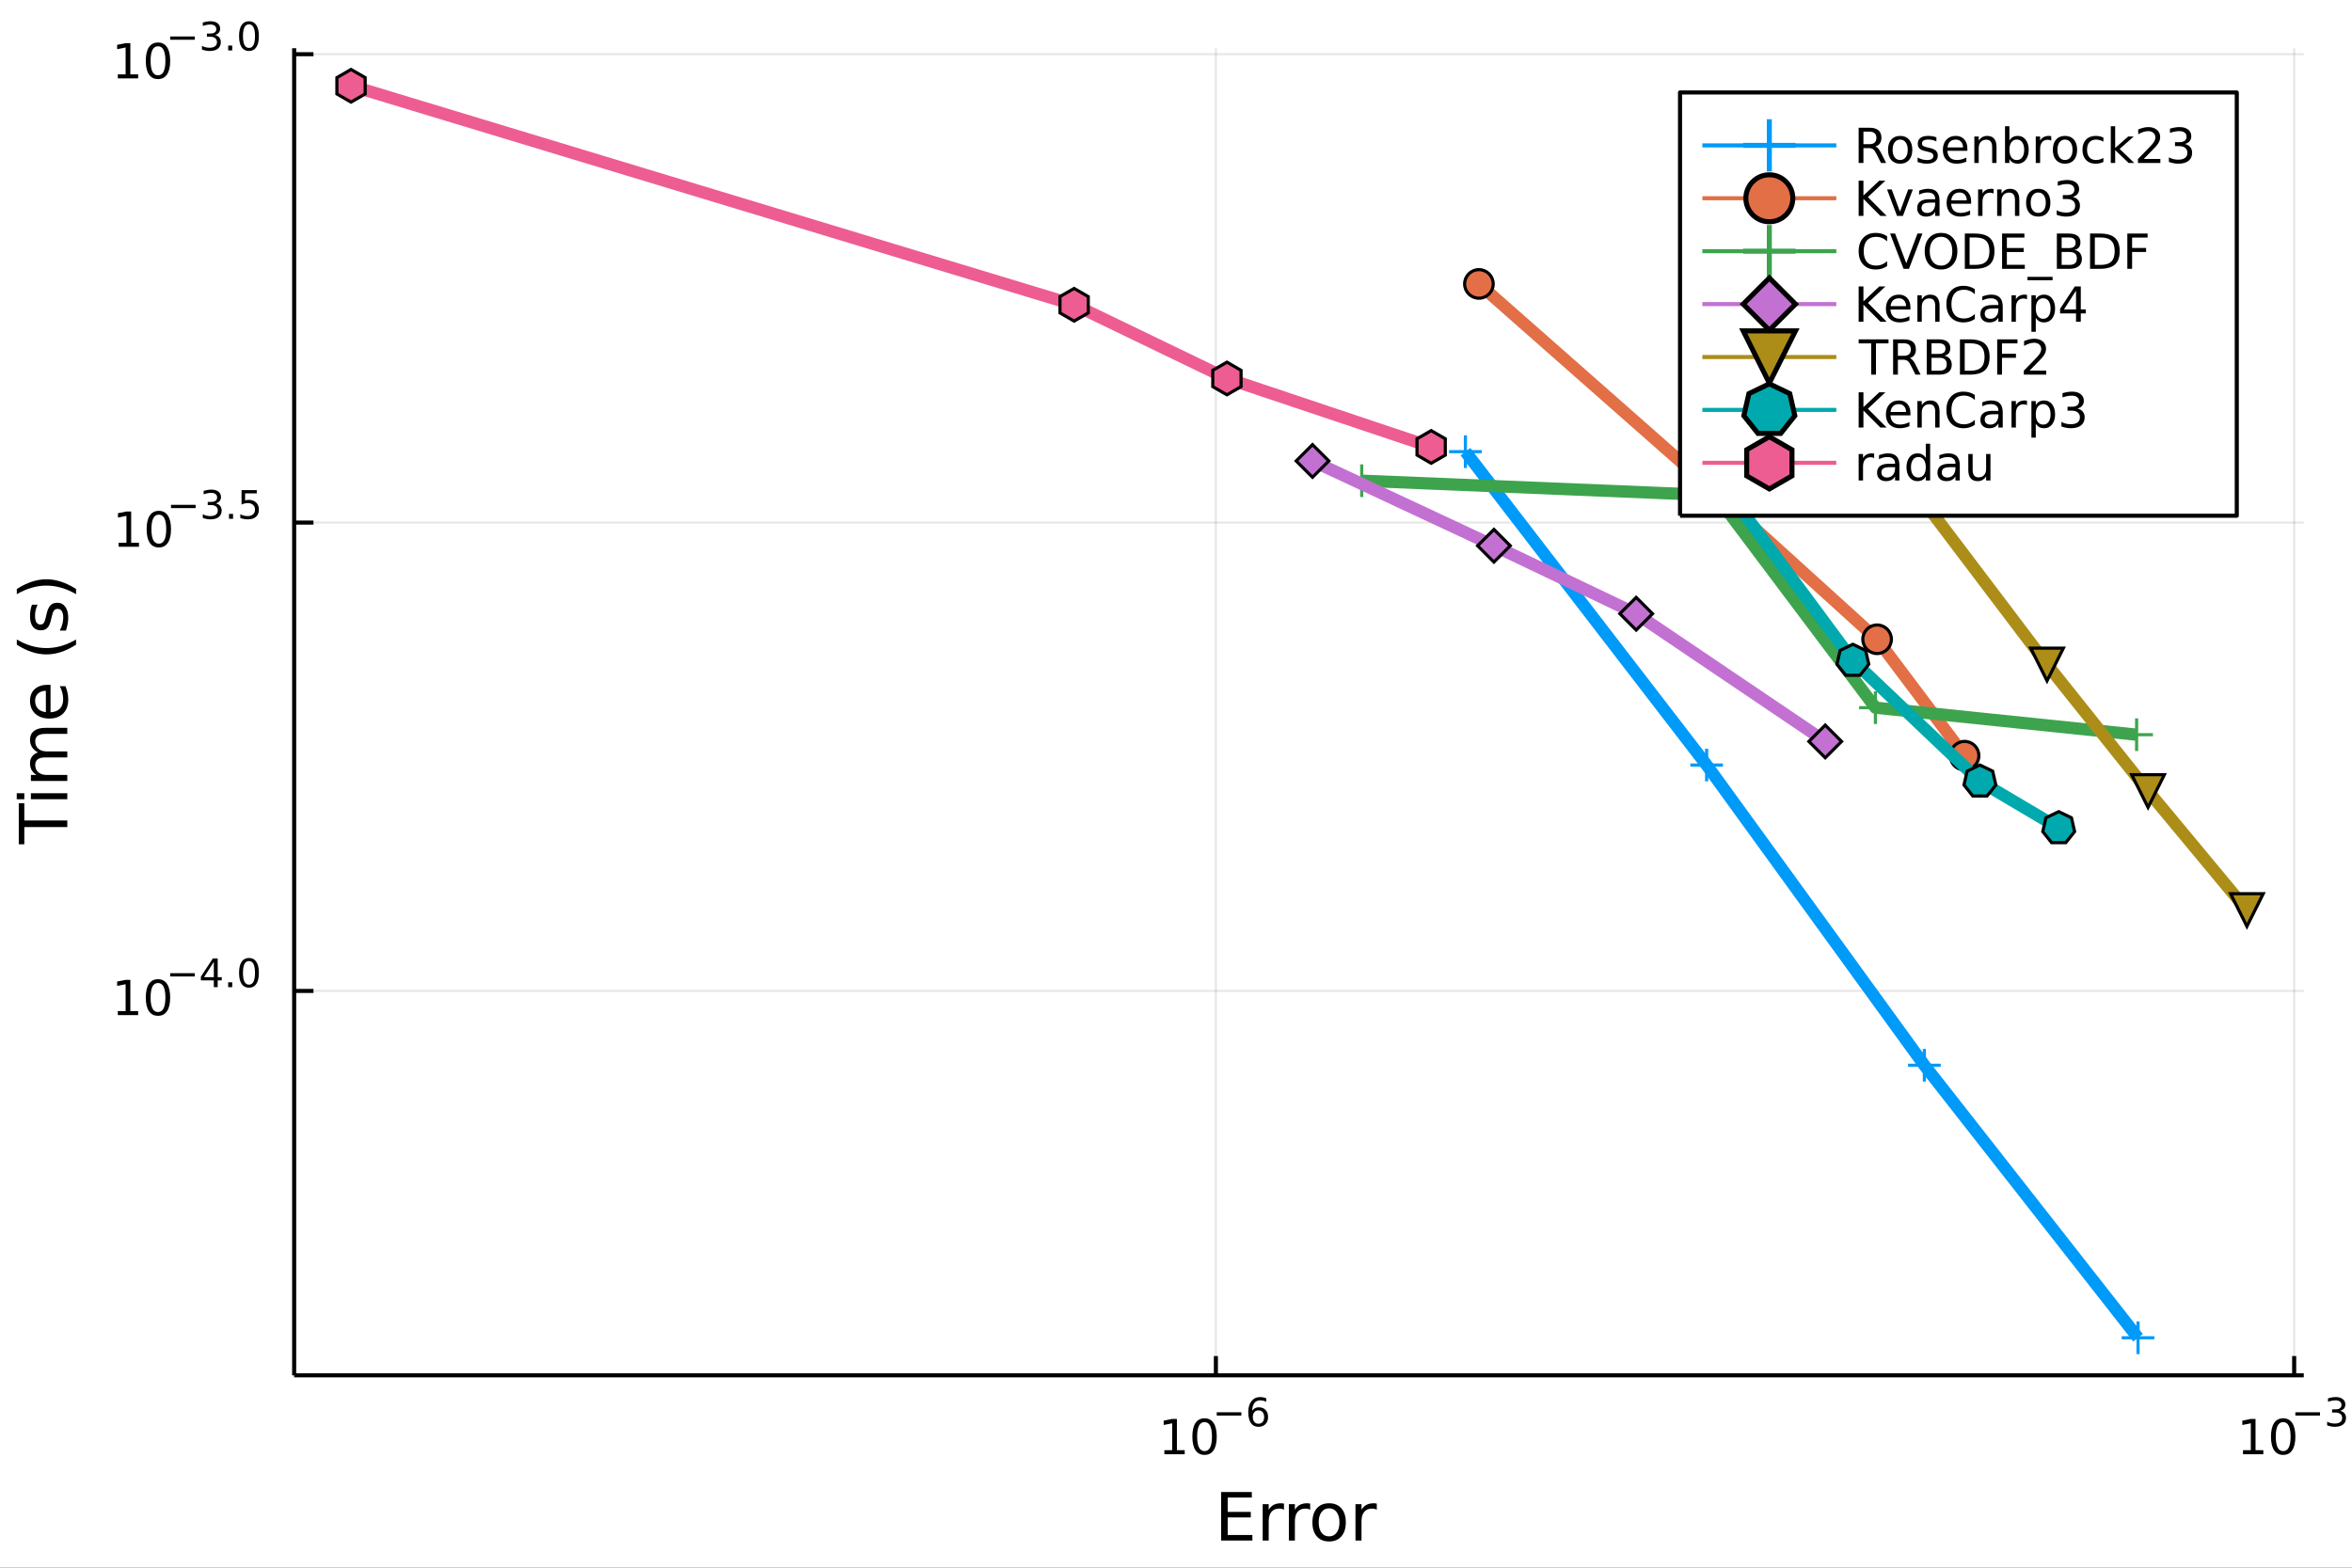 <?xml version="1.0" encoding="utf-8"?>
<svg xmlns="http://www.w3.org/2000/svg" xmlns:xlink="http://www.w3.org/1999/xlink" width="576" height="384" viewBox="0 0 2304 1536">
<rect x="0" y="0" width="2304" height="1536" fill="#333333" stroke="none"/>
<defs>
  <clipPath id="clip850">
    <rect x="0" y="0" width="2304" height="1536"/>
  </clipPath>
</defs>
<path clip-path="url(#clip850)" d="
M0 1536 L2304 1536 L2304 0 L0 0  Z
  " fill="#ffffff" fill-rule="evenodd" fill-opacity="1"/>
<defs>
  <clipPath id="clip851">
    <rect x="460" y="0" width="1614" height="1536"/>
  </clipPath>
</defs>
<path clip-path="url(#clip850)" d="
M288.159 1347.54 L2256.76 1347.54 L2256.76 47.244 L288.159 47.244  Z
  " fill="#ffffff" fill-rule="evenodd" fill-opacity="1"/>
<defs>
  <clipPath id="clip852">
    <rect x="288" y="47" width="1970" height="1301"/>
  </clipPath>
</defs>
<polyline clip-path="url(#clip852)" style="stroke:#000000; stroke-linecap:butt; stroke-linejoin:round; stroke-width:2; stroke-opacity:0.1; fill:none" points="
  1191.07,1347.54 1191.07,47.244 
  "/>
<polyline clip-path="url(#clip852)" style="stroke:#000000; stroke-linecap:butt; stroke-linejoin:round; stroke-width:2; stroke-opacity:0.1; fill:none" points="
  2247.35,1347.54 2247.35,47.244 
  "/>
<polyline clip-path="url(#clip850)" style="stroke:#000000; stroke-linecap:butt; stroke-linejoin:round; stroke-width:4; stroke-opacity:1; fill:none" points="
  288.159,1347.54 2256.76,1347.54 
  "/>
<polyline clip-path="url(#clip850)" style="stroke:#000000; stroke-linecap:butt; stroke-linejoin:round; stroke-width:4; stroke-opacity:1; fill:none" points="
  1191.07,1347.54 1191.07,1328.64 
  "/>
<polyline clip-path="url(#clip850)" style="stroke:#000000; stroke-linecap:butt; stroke-linejoin:round; stroke-width:4; stroke-opacity:1; fill:none" points="
  2247.35,1347.54 2247.35,1328.64 
  "/>
<path clip-path="url(#clip850)" d="M1140.62 1420.89 L1148.26 1420.89 L1148.26 1394.53 L1139.95 1396.19 L1139.95 1391.94 L1148.21 1390.27 L1152.89 1390.27 L1152.89 1420.89 L1160.53 1420.89 L1160.53 1424.83 L1140.62 1424.83 L1140.62 1420.89 Z" fill="#000000" fill-rule="evenodd" fill-opacity="1" /><path clip-path="url(#clip850)" d="M1179.97 1393.35 Q1176.36 1393.35 1174.53 1396.91 Q1172.72 1400.45 1172.72 1407.58 Q1172.72 1414.69 1174.53 1418.25 Q1176.36 1421.8 1179.97 1421.8 Q1183.6 1421.8 1185.41 1418.25 Q1187.24 1414.69 1187.24 1407.58 Q1187.24 1400.45 1185.41 1396.91 Q1183.6 1393.35 1179.97 1393.35 M1179.97 1389.64 Q1185.78 1389.64 1188.84 1394.25 Q1191.91 1398.83 1191.91 1407.58 Q1191.91 1416.31 1188.84 1420.92 Q1185.78 1425.5 1179.97 1425.5 Q1174.16 1425.5 1171.08 1420.92 Q1168.03 1416.31 1168.03 1407.58 Q1168.03 1398.83 1171.08 1394.25 Q1174.16 1389.64 1179.97 1389.64 Z" fill="#000000" fill-rule="evenodd" fill-opacity="1" /><path clip-path="url(#clip850)" d="M1191.91 1383.74 L1216.03 1383.74 L1216.03 1386.94 L1191.91 1386.94 L1191.91 1383.74 Z" fill="#000000" fill-rule="evenodd" fill-opacity="1" /><path clip-path="url(#clip850)" d="M1232.82 1381.86 Q1230.26 1381.86 1228.76 1383.61 Q1227.27 1385.36 1227.27 1388.41 Q1227.27 1391.44 1228.76 1393.21 Q1230.26 1394.95 1232.82 1394.95 Q1235.38 1394.95 1236.86 1393.21 Q1238.37 1391.44 1238.37 1388.41 Q1238.37 1385.36 1236.86 1383.61 Q1235.38 1381.86 1232.82 1381.86 M1240.36 1369.96 L1240.36 1373.42 Q1238.93 1372.74 1237.47 1372.39 Q1236.02 1372.03 1234.59 1372.03 Q1230.83 1372.03 1228.83 1374.57 Q1226.86 1377.11 1226.58 1382.24 Q1227.69 1380.6 1229.36 1379.74 Q1231.03 1378.85 1233.05 1378.85 Q1237.28 1378.85 1239.72 1381.43 Q1242.19 1383.99 1242.19 1388.41 Q1242.19 1392.74 1239.63 1395.35 Q1237.07 1397.96 1232.82 1397.96 Q1227.95 1397.96 1225.37 1394.24 Q1222.8 1390.5 1222.8 1383.41 Q1222.8 1376.75 1225.96 1372.8 Q1229.12 1368.83 1234.44 1368.83 Q1235.87 1368.83 1237.32 1369.11 Q1238.78 1369.39 1240.36 1369.96 Z" fill="#000000" fill-rule="evenodd" fill-opacity="1" /><path clip-path="url(#clip850)" d="M2197.23 1420.89 L2204.87 1420.89 L2204.87 1394.53 L2196.56 1396.19 L2196.56 1391.94 L2204.82 1390.27 L2209.5 1390.27 L2209.5 1420.89 L2217.14 1420.89 L2217.14 1424.83 L2197.23 1424.83 L2197.23 1420.89 Z" fill="#000000" fill-rule="evenodd" fill-opacity="1" /><path clip-path="url(#clip850)" d="M2236.58 1393.35 Q2232.97 1393.35 2231.14 1396.91 Q2229.34 1400.45 2229.34 1407.58 Q2229.34 1414.69 2231.14 1418.25 Q2232.97 1421.8 2236.58 1421.8 Q2240.22 1421.8 2242.02 1418.25 Q2243.85 1414.69 2243.85 1407.58 Q2243.85 1400.45 2242.02 1396.91 Q2240.22 1393.35 2236.58 1393.35 M2236.58 1389.64 Q2242.39 1389.64 2245.45 1394.25 Q2248.53 1398.83 2248.53 1407.58 Q2248.53 1416.31 2245.45 1420.92 Q2242.39 1425.5 2236.58 1425.5 Q2230.77 1425.5 2227.69 1420.92 Q2224.64 1416.31 2224.64 1407.58 Q2224.64 1398.83 2227.69 1394.25 Q2230.77 1389.64 2236.58 1389.64 Z" fill="#000000" fill-rule="evenodd" fill-opacity="1" /><path clip-path="url(#clip850)" d="M2248.53 1383.74 L2272.64 1383.74 L2272.64 1386.94 L2248.53 1386.94 L2248.53 1383.74 Z" fill="#000000" fill-rule="evenodd" fill-opacity="1" /><path clip-path="url(#clip850)" d="M2292.35 1382.28 Q2295.08 1382.86 2296.6 1384.7 Q2298.14 1386.55 2298.14 1389.26 Q2298.14 1393.41 2295.28 1395.69 Q2292.42 1397.96 2287.16 1397.96 Q2285.39 1397.96 2283.51 1397.61 Q2281.65 1397.27 2279.65 1396.57 L2279.65 1392.9 Q2281.23 1393.83 2283.11 1394.3 Q2285 1394.77 2287.05 1394.77 Q2290.62 1394.77 2292.48 1393.36 Q2294.36 1391.95 2294.36 1389.26 Q2294.36 1386.77 2292.61 1385.38 Q2290.88 1383.97 2287.78 1383.97 L2284.51 1383.97 L2284.51 1380.85 L2287.93 1380.85 Q2290.73 1380.85 2292.22 1379.74 Q2293.7 1378.61 2293.7 1376.5 Q2293.7 1374.34 2292.16 1373.19 Q2290.64 1372.03 2287.78 1372.03 Q2286.22 1372.03 2284.43 1372.37 Q2282.64 1372.7 2280.5 1373.42 L2280.5 1370.03 Q2282.66 1369.43 2284.54 1369.13 Q2286.44 1368.83 2288.12 1368.83 Q2292.44 1368.83 2294.96 1370.81 Q2297.48 1372.76 2297.48 1376.11 Q2297.48 1378.44 2296.15 1380.06 Q2294.81 1381.66 2292.35 1382.28 Z" fill="#000000" fill-rule="evenodd" fill-opacity="1" /><path clip-path="url(#clip850)" d="M1196.21 1461.87 L1226.26 1461.87 L1226.26 1467.28 L1202.64 1467.28 L1202.64 1481.34 L1225.27 1481.34 L1225.27 1486.76 L1202.64 1486.76 L1202.64 1503.97 L1226.83 1503.97 L1226.83 1509.39 L1196.21 1509.39 L1196.21 1461.87 Z" fill="#000000" fill-rule="evenodd" fill-opacity="1" /><path clip-path="url(#clip850)" d="M1257.8 1479.21 Q1256.81 1478.64 1255.64 1478.38 Q1254.49 1478.1 1253.09 1478.1 Q1248.12 1478.1 1245.45 1481.34 Q1242.81 1484.56 1242.81 1490.61 L1242.81 1509.39 L1236.92 1509.39 L1236.92 1473.74 L1242.81 1473.74 L1242.81 1479.28 Q1244.66 1476.03 1247.62 1474.47 Q1250.58 1472.88 1254.81 1472.88 Q1255.41 1472.88 1256.15 1472.97 Q1256.88 1473.04 1257.77 1473.2 L1257.8 1479.21 Z" fill="#000000" fill-rule="evenodd" fill-opacity="1" /><path clip-path="url(#clip850)" d="M1283.45 1479.21 Q1282.47 1478.64 1281.29 1478.38 Q1280.14 1478.1 1278.74 1478.1 Q1273.78 1478.1 1271.1 1481.34 Q1268.46 1484.56 1268.46 1490.61 L1268.46 1509.39 L1262.57 1509.39 L1262.57 1473.74 L1268.46 1473.74 L1268.46 1479.28 Q1270.31 1476.03 1273.27 1474.47 Q1276.23 1472.88 1280.46 1472.88 Q1281.07 1472.88 1281.8 1472.97 Q1282.53 1473.04 1283.42 1473.2 L1283.45 1479.21 Z" fill="#000000" fill-rule="evenodd" fill-opacity="1" /><path clip-path="url(#clip850)" d="M1301.98 1477.84 Q1297.27 1477.84 1294.53 1481.54 Q1291.79 1485.2 1291.79 1491.59 Q1291.79 1497.99 1294.5 1501.68 Q1297.24 1505.34 1301.98 1505.34 Q1306.66 1505.34 1309.39 1501.65 Q1312.13 1497.96 1312.13 1491.59 Q1312.13 1485.26 1309.39 1481.57 Q1306.66 1477.84 1301.98 1477.84 M1301.98 1472.88 Q1309.62 1472.88 1313.98 1477.84 Q1318.34 1482.81 1318.34 1491.59 Q1318.34 1500.35 1313.98 1505.34 Q1309.62 1510.31 1301.98 1510.31 Q1294.31 1510.31 1289.95 1505.34 Q1285.62 1500.35 1285.62 1491.59 Q1285.62 1482.81 1289.95 1477.84 Q1294.31 1472.88 1301.98 1472.88 Z" fill="#000000" fill-rule="evenodd" fill-opacity="1" /><path clip-path="url(#clip850)" d="M1348.7 1479.21 Q1347.72 1478.64 1346.54 1478.38 Q1345.39 1478.1 1343.99 1478.1 Q1339.03 1478.1 1336.35 1481.34 Q1333.71 1484.56 1333.71 1490.61 L1333.71 1509.39 L1327.82 1509.39 L1327.82 1473.74 L1333.71 1473.74 L1333.71 1479.28 Q1335.56 1476.03 1338.52 1474.47 Q1341.48 1472.88 1345.71 1472.88 Q1346.32 1472.88 1347.05 1472.97 Q1347.78 1473.04 1348.67 1473.2 L1348.7 1479.21 Z" fill="#000000" fill-rule="evenodd" fill-opacity="1" /><polyline clip-path="url(#clip852)" style="stroke:#000000; stroke-linecap:butt; stroke-linejoin:round; stroke-width:2; stroke-opacity:0.1; fill:none" points="
  288.159,970.884 2256.76,970.884 
  "/>
<polyline clip-path="url(#clip852)" style="stroke:#000000; stroke-linecap:butt; stroke-linejoin:round; stroke-width:2; stroke-opacity:0.1; fill:none" points="
  288.159,511.991 2256.76,511.991 
  "/>
<polyline clip-path="url(#clip852)" style="stroke:#000000; stroke-linecap:butt; stroke-linejoin:round; stroke-width:2; stroke-opacity:0.1; fill:none" points="
  288.159,53.097 2256.76,53.097 
  "/>
<polyline clip-path="url(#clip850)" style="stroke:#000000; stroke-linecap:butt; stroke-linejoin:round; stroke-width:4; stroke-opacity:1; fill:none" points="
  288.159,1347.54 288.159,47.244 
  "/>
<polyline clip-path="url(#clip850)" style="stroke:#000000; stroke-linecap:butt; stroke-linejoin:round; stroke-width:4; stroke-opacity:1; fill:none" points="
  288.159,970.884 307.057,970.884 
  "/>
<polyline clip-path="url(#clip850)" style="stroke:#000000; stroke-linecap:butt; stroke-linejoin:round; stroke-width:4; stroke-opacity:1; fill:none" points="
  288.159,511.991 307.057,511.991 
  "/>
<polyline clip-path="url(#clip850)" style="stroke:#000000; stroke-linecap:butt; stroke-linejoin:round; stroke-width:4; stroke-opacity:1; fill:none" points="
  288.159,53.097 307.057,53.097 
  "/>
<path clip-path="url(#clip850)" d="M115.411 990.677 L123.05 990.677 L123.05 964.311 L114.74 965.978 L114.74 961.718 L123.004 960.052 L127.68 960.052 L127.68 990.677 L135.319 990.677 L135.319 994.612 L115.411 994.612 L115.411 990.677 Z" fill="#000000" fill-rule="evenodd" fill-opacity="1" /><path clip-path="url(#clip850)" d="M154.763 963.13 Q151.152 963.13 149.323 966.695 Q147.518 970.237 147.518 977.366 Q147.518 984.473 149.323 988.038 Q151.152 991.579 154.763 991.579 Q158.397 991.579 160.203 988.038 Q162.032 984.473 162.032 977.366 Q162.032 970.237 160.203 966.695 Q158.397 963.13 154.763 963.13 M154.763 959.427 Q160.573 959.427 163.629 964.033 Q166.707 968.617 166.707 977.366 Q166.707 986.093 163.629 990.7 Q160.573 995.283 154.763 995.283 Q148.953 995.283 145.874 990.7 Q142.819 986.093 142.819 977.366 Q142.819 968.617 145.874 964.033 Q148.953 959.427 154.763 959.427 Z" fill="#000000" fill-rule="evenodd" fill-opacity="1" /><path clip-path="url(#clip850)" d="M166.707 953.528 L190.819 953.528 L190.819 956.725 L166.707 956.725 L166.707 953.528 Z" fill="#000000" fill-rule="evenodd" fill-opacity="1" /><path clip-path="url(#clip850)" d="M209.458 942.432 L199.866 957.421 L209.458 957.421 L209.458 942.432 M208.461 939.121 L213.238 939.121 L213.238 957.421 L217.244 957.421 L217.244 960.581 L213.238 960.581 L213.238 967.201 L209.458 967.201 L209.458 960.581 L196.781 960.581 L196.781 956.913 L208.461 939.121 Z" fill="#000000" fill-rule="evenodd" fill-opacity="1" /><path clip-path="url(#clip850)" d="M223.526 962.424 L227.494 962.424 L227.494 967.201 L223.526 967.201 L223.526 962.424 Z" fill="#000000" fill-rule="evenodd" fill-opacity="1" /><path clip-path="url(#clip850)" d="M243.895 941.623 Q240.961 941.623 239.475 944.519 Q238.008 947.397 238.008 953.19 Q238.008 958.964 239.475 961.86 Q240.961 964.738 243.895 964.738 Q246.847 964.738 248.314 961.86 Q249.8 958.964 249.8 953.19 Q249.8 947.397 248.314 944.519 Q246.847 941.623 243.895 941.623 M243.895 938.614 Q248.615 938.614 251.098 942.356 Q253.599 946.08 253.599 953.19 Q253.599 960.28 251.098 964.023 Q248.615 967.747 243.895 967.747 Q239.174 967.747 236.672 964.023 Q234.19 960.28 234.19 953.19 Q234.19 946.08 236.672 942.356 Q239.174 938.614 243.895 938.614 Z" fill="#000000" fill-rule="evenodd" fill-opacity="1" /><path clip-path="url(#clip850)" d="M116.22 531.783 L123.859 531.783 L123.859 505.418 L115.549 507.084 L115.549 502.825 L123.813 501.158 L128.489 501.158 L128.489 531.783 L136.127 531.783 L136.127 535.718 L116.22 535.718 L116.22 531.783 Z" fill="#000000" fill-rule="evenodd" fill-opacity="1" /><path clip-path="url(#clip850)" d="M155.572 504.237 Q151.961 504.237 150.132 507.802 Q148.326 511.343 148.326 518.473 Q148.326 525.579 150.132 529.144 Q151.961 532.686 155.572 532.686 Q159.206 532.686 161.012 529.144 Q162.84 525.579 162.84 518.473 Q162.84 511.343 161.012 507.802 Q159.206 504.237 155.572 504.237 M155.572 500.533 Q161.382 500.533 164.438 505.14 Q167.516 509.723 167.516 518.473 Q167.516 527.2 164.438 531.806 Q161.382 536.39 155.572 536.39 Q149.762 536.39 146.683 531.806 Q143.627 527.2 143.627 518.473 Q143.627 509.723 146.683 505.14 Q149.762 500.533 155.572 500.533 Z" fill="#000000" fill-rule="evenodd" fill-opacity="1" /><path clip-path="url(#clip850)" d="M167.516 494.635 L191.628 494.635 L191.628 497.832 L167.516 497.832 L167.516 494.635 Z" fill="#000000" fill-rule="evenodd" fill-opacity="1" /><path clip-path="url(#clip850)" d="M211.338 493.168 Q214.065 493.751 215.589 495.594 Q217.131 497.437 217.131 500.145 Q217.131 504.302 214.272 506.578 Q211.414 508.853 206.147 508.853 Q204.379 508.853 202.499 508.496 Q200.637 508.157 198.643 507.462 L198.643 503.794 Q200.223 504.716 202.104 505.186 Q203.984 505.656 206.035 505.656 Q209.608 505.656 211.47 504.245 Q213.351 502.835 213.351 500.145 Q213.351 497.663 211.602 496.271 Q209.871 494.86 206.768 494.86 L203.495 494.86 L203.495 491.738 L206.918 491.738 Q209.721 491.738 211.207 490.629 Q212.692 489.5 212.692 487.394 Q212.692 485.231 211.15 484.083 Q209.627 482.917 206.768 482.917 Q205.207 482.917 203.42 483.256 Q201.633 483.594 199.489 484.309 L199.489 480.924 Q201.652 480.322 203.533 480.021 Q205.433 479.72 207.107 479.72 Q211.432 479.72 213.953 481.695 Q216.473 483.651 216.473 486.999 Q216.473 489.331 215.137 490.948 Q213.802 492.547 211.338 493.168 Z" fill="#000000" fill-rule="evenodd" fill-opacity="1" /><path clip-path="url(#clip850)" d="M224.334 503.531 L228.303 503.531 L228.303 508.308 L224.334 508.308 L224.334 503.531 Z" fill="#000000" fill-rule="evenodd" fill-opacity="1" /><path clip-path="url(#clip850)" d="M236.616 480.228 L251.531 480.228 L251.531 483.425 L240.095 483.425 L240.095 490.309 Q240.923 490.027 241.75 489.895 Q242.578 489.745 243.406 489.745 Q248.107 489.745 250.853 492.321 Q253.599 494.898 253.599 499.299 Q253.599 503.832 250.778 506.352 Q247.957 508.853 242.823 508.853 Q241.055 508.853 239.211 508.552 Q237.387 508.251 235.431 507.65 L235.431 503.832 Q237.124 504.753 238.929 505.205 Q240.735 505.656 242.747 505.656 Q246.001 505.656 247.901 503.944 Q249.8 502.233 249.8 499.299 Q249.8 496.365 247.901 494.653 Q246.001 492.942 242.747 492.942 Q241.224 492.942 239.7 493.28 Q238.196 493.619 236.616 494.334 L236.616 480.228 Z" fill="#000000" fill-rule="evenodd" fill-opacity="1" /><path clip-path="url(#clip850)" d="M115.411 72.89 L123.05 72.89 L123.05 46.524 L114.74 48.191 L114.74 43.931 L123.004 42.265 L127.68 42.265 L127.68 72.89 L135.319 72.89 L135.319 76.825 L115.411 76.825 L115.411 72.89 Z" fill="#000000" fill-rule="evenodd" fill-opacity="1" /><path clip-path="url(#clip850)" d="M154.763 45.343 Q151.152 45.343 149.323 48.908 Q147.518 52.45 147.518 59.58 Q147.518 66.686 149.323 70.251 Q151.152 73.793 154.763 73.793 Q158.397 73.793 160.203 70.251 Q162.032 66.686 162.032 59.58 Q162.032 52.45 160.203 48.908 Q158.397 45.343 154.763 45.343 M154.763 41.64 Q160.573 41.64 163.629 46.246 Q166.707 50.83 166.707 59.58 Q166.707 68.306 163.629 72.913 Q160.573 77.496 154.763 77.496 Q148.953 77.496 145.874 72.913 Q142.819 68.306 142.819 59.58 Q142.819 50.83 145.874 46.246 Q148.953 41.64 154.763 41.64 Z" fill="#000000" fill-rule="evenodd" fill-opacity="1" /><path clip-path="url(#clip850)" d="M166.707 35.741 L190.819 35.741 L190.819 38.938 L166.707 38.938 L166.707 35.741 Z" fill="#000000" fill-rule="evenodd" fill-opacity="1" /><path clip-path="url(#clip850)" d="M210.53 34.274 Q213.257 34.857 214.78 36.7 Q216.322 38.544 216.322 41.252 Q216.322 45.408 213.464 47.684 Q210.605 49.96 205.339 49.96 Q203.571 49.96 201.69 49.602 Q199.828 49.264 197.834 48.568 L197.834 44.901 Q199.414 45.822 201.295 46.292 Q203.176 46.763 205.226 46.763 Q208.799 46.763 210.661 45.352 Q212.542 43.941 212.542 41.252 Q212.542 38.769 210.793 37.377 Q209.063 35.967 205.959 35.967 L202.687 35.967 L202.687 32.845 L206.11 32.845 Q208.912 32.845 210.398 31.735 Q211.884 30.607 211.884 28.5 Q211.884 26.337 210.341 25.19 Q208.818 24.024 205.959 24.024 Q204.398 24.024 202.612 24.363 Q200.825 24.701 198.681 25.416 L198.681 22.03 Q200.844 21.428 202.724 21.128 Q204.624 20.827 206.298 20.827 Q210.624 20.827 213.144 22.802 Q215.664 24.758 215.664 28.105 Q215.664 30.437 214.329 32.055 Q212.993 33.654 210.53 34.274 Z" fill="#000000" fill-rule="evenodd" fill-opacity="1" /><path clip-path="url(#clip850)" d="M223.526 44.637 L227.494 44.637 L227.494 49.414 L223.526 49.414 L223.526 44.637 Z" fill="#000000" fill-rule="evenodd" fill-opacity="1" /><path clip-path="url(#clip850)" d="M243.895 23.836 Q240.961 23.836 239.475 26.732 Q238.008 29.61 238.008 35.403 Q238.008 41.177 239.475 44.073 Q240.961 46.951 243.895 46.951 Q246.847 46.951 248.314 44.073 Q249.8 41.177 249.8 35.403 Q249.8 29.61 248.314 26.732 Q246.847 23.836 243.895 23.836 M243.895 20.827 Q248.615 20.827 251.098 24.569 Q253.599 28.293 253.599 35.403 Q253.599 42.493 251.098 46.236 Q248.615 49.96 243.895 49.96 Q239.174 49.96 236.672 46.236 Q234.19 42.493 234.19 35.403 Q234.19 28.293 236.672 24.569 Q239.174 20.827 243.895 20.827 Z" fill="#000000" fill-rule="evenodd" fill-opacity="1" /><path clip-path="url(#clip850)" d="M18.404 827.219 L18.404 787.02 L23.815 787.02 L23.815 803.889 L65.924 803.889 L65.924 810.35 L23.815 810.35 L23.815 827.219 L18.404 827.219 Z" fill="#000000" fill-rule="evenodd" fill-opacity="1" /><path clip-path="url(#clip850)" d="M30.276 783.073 L30.276 777.216 L65.924 777.216 L65.924 783.073 L30.276 783.073 M16.399 783.073 L16.399 777.216 L23.815 777.216 L23.815 783.073 L16.399 783.073 Z" fill="#000000" fill-rule="evenodd" fill-opacity="1" /><path clip-path="url(#clip850)" d="M37.119 737.208 Q33.173 735.012 31.295 731.956 Q29.417 728.901 29.417 724.763 Q29.417 719.193 33.332 716.169 Q37.215 713.145 44.408 713.145 L65.924 713.145 L65.924 719.034 L44.599 719.034 Q39.475 719.034 36.992 720.848 Q34.509 722.662 34.509 726.386 Q34.509 730.938 37.533 733.579 Q40.557 736.221 45.777 736.221 L65.924 736.221 L65.924 742.109 L44.599 742.109 Q39.443 742.109 36.992 743.924 Q34.509 745.738 34.509 749.526 Q34.509 754.013 37.565 756.655 Q40.589 759.297 45.777 759.297 L65.924 759.297 L65.924 765.185 L30.276 765.185 L30.276 759.297 L35.814 759.297 Q32.536 757.292 30.976 754.491 Q29.417 751.69 29.417 747.839 Q29.417 743.956 31.39 741.25 Q33.364 738.513 37.119 737.208 Z" fill="#000000" fill-rule="evenodd" fill-opacity="1" /><path clip-path="url(#clip850)" d="M46.636 670.973 L49.501 670.973 L49.501 697.9 Q55.548 697.518 58.731 694.271 Q61.882 690.993 61.882 685.168 Q61.882 681.794 61.054 678.643 Q60.227 675.461 58.572 672.341 L64.11 672.341 Q65.447 675.492 66.147 678.803 Q66.847 682.113 66.847 685.518 Q66.847 694.048 61.882 699.045 Q56.917 704.011 48.45 704.011 Q39.697 704.011 34.573 699.3 Q29.417 694.558 29.417 686.537 Q29.417 679.344 34.064 675.174 Q38.679 670.973 46.636 670.973 M44.917 676.829 Q40.111 676.893 37.247 679.535 Q34.382 682.145 34.382 686.473 Q34.382 691.375 37.151 694.335 Q39.92 697.263 44.949 697.709 L44.917 676.829 Z" fill="#000000" fill-rule="evenodd" fill-opacity="1" /><path clip-path="url(#clip850)" d="M16.463 626.572 Q23.783 630.837 30.945 632.906 Q38.106 634.975 45.458 634.975 Q52.811 634.975 60.036 632.906 Q67.229 630.805 74.518 626.572 L74.518 631.664 Q67.038 636.439 59.813 638.826 Q52.588 641.181 45.458 641.181 Q38.361 641.181 31.167 638.826 Q23.974 636.471 16.463 631.664 L16.463 626.572 Z" fill="#000000" fill-rule="evenodd" fill-opacity="1" /><path clip-path="url(#clip850)" d="M31.326 592.484 L36.865 592.484 Q35.592 594.966 34.955 597.64 Q34.318 600.313 34.318 603.178 Q34.318 607.538 35.655 609.735 Q36.992 611.899 39.666 611.899 Q41.703 611.899 42.88 610.339 Q44.026 608.78 45.077 604.069 L45.522 602.064 Q46.859 595.826 49.31 593.216 Q51.729 590.574 56.089 590.574 Q61.054 590.574 63.951 594.521 Q66.847 598.435 66.847 605.31 Q66.847 608.175 66.274 611.294 Q65.733 614.382 64.619 617.819 L58.572 617.819 Q60.259 614.573 61.118 611.422 Q61.946 608.27 61.946 605.183 Q61.946 601.045 60.545 598.817 Q59.113 596.589 56.535 596.589 Q54.148 596.589 52.874 598.213 Q51.601 599.804 50.424 605.247 L49.946 607.284 Q48.8 612.726 46.445 615.145 Q44.058 617.564 39.92 617.564 Q34.891 617.564 32.154 614 Q29.417 610.435 29.417 603.878 Q29.417 600.632 29.894 597.767 Q30.372 594.902 31.326 592.484 Z" fill="#000000" fill-rule="evenodd" fill-opacity="1" /><path clip-path="url(#clip850)" d="M16.463 582.171 L16.463 577.079 Q23.974 572.304 31.167 569.949 Q38.361 567.562 45.458 567.562 Q52.588 567.562 59.813 569.949 Q67.038 572.304 74.518 577.079 L74.518 582.171 Q67.229 577.938 60.036 575.869 Q52.811 573.768 45.458 573.768 Q38.106 573.768 30.945 575.869 Q23.783 577.938 16.463 582.171 Z" fill="#000000" fill-rule="evenodd" fill-opacity="1" /><polyline clip-path="url(#clip852)" style="stroke:#009af9; stroke-linecap:butt; stroke-linejoin:round; stroke-width:12; stroke-opacity:1; fill:none" points="
  2094.4,1310.74 1885.09,1043.72 1671.81,749.566 1435.5,442.535 
  "/>
<line clip-path="url(#clip852)" x1="2094.4" y1="1310.74" x2="2094.4" y2="1294.74" style="stroke:#009af9; stroke-width:3.072; stroke-opacity:1"/>
<line clip-path="url(#clip852)" x1="2094.4" y1="1310.74" x2="2078.4" y2="1310.74" style="stroke:#009af9; stroke-width:3.072; stroke-opacity:1"/>
<line clip-path="url(#clip852)" x1="2094.4" y1="1310.74" x2="2094.4" y2="1326.74" style="stroke:#009af9; stroke-width:3.072; stroke-opacity:1"/>
<line clip-path="url(#clip852)" x1="2094.4" y1="1310.74" x2="2110.4" y2="1310.74" style="stroke:#009af9; stroke-width:3.072; stroke-opacity:1"/>
<line clip-path="url(#clip852)" x1="1885.09" y1="1043.72" x2="1885.09" y2="1027.72" style="stroke:#009af9; stroke-width:3.072; stroke-opacity:1"/>
<line clip-path="url(#clip852)" x1="1885.09" y1="1043.72" x2="1869.09" y2="1043.72" style="stroke:#009af9; stroke-width:3.072; stroke-opacity:1"/>
<line clip-path="url(#clip852)" x1="1885.09" y1="1043.72" x2="1885.09" y2="1059.72" style="stroke:#009af9; stroke-width:3.072; stroke-opacity:1"/>
<line clip-path="url(#clip852)" x1="1885.09" y1="1043.72" x2="1901.09" y2="1043.72" style="stroke:#009af9; stroke-width:3.072; stroke-opacity:1"/>
<line clip-path="url(#clip852)" x1="1671.81" y1="749.566" x2="1671.81" y2="733.566" style="stroke:#009af9; stroke-width:3.072; stroke-opacity:1"/>
<line clip-path="url(#clip852)" x1="1671.81" y1="749.566" x2="1655.81" y2="749.566" style="stroke:#009af9; stroke-width:3.072; stroke-opacity:1"/>
<line clip-path="url(#clip852)" x1="1671.81" y1="749.566" x2="1671.81" y2="765.566" style="stroke:#009af9; stroke-width:3.072; stroke-opacity:1"/>
<line clip-path="url(#clip852)" x1="1671.81" y1="749.566" x2="1687.81" y2="749.566" style="stroke:#009af9; stroke-width:3.072; stroke-opacity:1"/>
<line clip-path="url(#clip852)" x1="1435.5" y1="442.535" x2="1435.5" y2="426.535" style="stroke:#009af9; stroke-width:3.072; stroke-opacity:1"/>
<line clip-path="url(#clip852)" x1="1435.5" y1="442.535" x2="1419.5" y2="442.535" style="stroke:#009af9; stroke-width:3.072; stroke-opacity:1"/>
<line clip-path="url(#clip852)" x1="1435.5" y1="442.535" x2="1435.5" y2="458.535" style="stroke:#009af9; stroke-width:3.072; stroke-opacity:1"/>
<line clip-path="url(#clip852)" x1="1435.5" y1="442.535" x2="1451.5" y2="442.535" style="stroke:#009af9; stroke-width:3.072; stroke-opacity:1"/>
<polyline clip-path="url(#clip852)" style="stroke:#e26f46; stroke-linecap:butt; stroke-linejoin:round; stroke-width:12; stroke-opacity:1; fill:none" points="
  1924.48,740.41 1838.79,626.347 1665.6,469.304 1448.73,278.181 
  "/>
<circle clip-path="url(#clip852)" cx="1924.48" cy="740.41" r="14" fill="#e26f46" fill-rule="evenodd" fill-opacity="1" stroke="#000000" stroke-opacity="1" stroke-width="3.072"/>
<circle clip-path="url(#clip852)" cx="1838.79" cy="626.347" r="14" fill="#e26f46" fill-rule="evenodd" fill-opacity="1" stroke="#000000" stroke-opacity="1" stroke-width="3.072"/>
<circle clip-path="url(#clip852)" cx="1665.6" cy="469.304" r="14" fill="#e26f46" fill-rule="evenodd" fill-opacity="1" stroke="#000000" stroke-opacity="1" stroke-width="3.072"/>
<circle clip-path="url(#clip852)" cx="1448.73" cy="278.181" r="14" fill="#e26f46" fill-rule="evenodd" fill-opacity="1" stroke="#000000" stroke-opacity="1" stroke-width="3.072"/>
<polyline clip-path="url(#clip852)" style="stroke:#3da44d; stroke-linecap:butt; stroke-linejoin:round; stroke-width:12; stroke-opacity:1; fill:none" points="
  2093.02,719.845 1837.16,693.375 1680.78,485.293 1333.93,470.972 
  "/>
<line clip-path="url(#clip852)" x1="2093.02" y1="719.845" x2="2093.02" y2="703.845" style="stroke:#3da44d; stroke-width:3.072; stroke-opacity:1"/>
<line clip-path="url(#clip852)" x1="2093.02" y1="719.845" x2="2077.02" y2="719.845" style="stroke:#3da44d; stroke-width:3.072; stroke-opacity:1"/>
<line clip-path="url(#clip852)" x1="2093.02" y1="719.845" x2="2093.02" y2="735.845" style="stroke:#3da44d; stroke-width:3.072; stroke-opacity:1"/>
<line clip-path="url(#clip852)" x1="2093.02" y1="719.845" x2="2109.02" y2="719.845" style="stroke:#3da44d; stroke-width:3.072; stroke-opacity:1"/>
<line clip-path="url(#clip852)" x1="1837.16" y1="693.375" x2="1837.16" y2="677.375" style="stroke:#3da44d; stroke-width:3.072; stroke-opacity:1"/>
<line clip-path="url(#clip852)" x1="1837.16" y1="693.375" x2="1821.16" y2="693.375" style="stroke:#3da44d; stroke-width:3.072; stroke-opacity:1"/>
<line clip-path="url(#clip852)" x1="1837.16" y1="693.375" x2="1837.16" y2="709.375" style="stroke:#3da44d; stroke-width:3.072; stroke-opacity:1"/>
<line clip-path="url(#clip852)" x1="1837.16" y1="693.375" x2="1853.16" y2="693.375" style="stroke:#3da44d; stroke-width:3.072; stroke-opacity:1"/>
<line clip-path="url(#clip852)" x1="1680.78" y1="485.293" x2="1680.78" y2="469.293" style="stroke:#3da44d; stroke-width:3.072; stroke-opacity:1"/>
<line clip-path="url(#clip852)" x1="1680.78" y1="485.293" x2="1664.78" y2="485.293" style="stroke:#3da44d; stroke-width:3.072; stroke-opacity:1"/>
<line clip-path="url(#clip852)" x1="1680.78" y1="485.293" x2="1680.78" y2="501.293" style="stroke:#3da44d; stroke-width:3.072; stroke-opacity:1"/>
<line clip-path="url(#clip852)" x1="1680.78" y1="485.293" x2="1696.78" y2="485.293" style="stroke:#3da44d; stroke-width:3.072; stroke-opacity:1"/>
<line clip-path="url(#clip852)" x1="1333.93" y1="470.972" x2="1333.93" y2="454.972" style="stroke:#3da44d; stroke-width:3.072; stroke-opacity:1"/>
<line clip-path="url(#clip852)" x1="1333.93" y1="470.972" x2="1317.93" y2="470.972" style="stroke:#3da44d; stroke-width:3.072; stroke-opacity:1"/>
<line clip-path="url(#clip852)" x1="1333.93" y1="470.972" x2="1333.93" y2="486.972" style="stroke:#3da44d; stroke-width:3.072; stroke-opacity:1"/>
<line clip-path="url(#clip852)" x1="1333.93" y1="470.972" x2="1349.93" y2="470.972" style="stroke:#3da44d; stroke-width:3.072; stroke-opacity:1"/>
<polyline clip-path="url(#clip852)" style="stroke:#c271d2; stroke-linecap:butt; stroke-linejoin:round; stroke-width:12; stroke-opacity:1; fill:none" points="
  1787.99,726.46 1602.8,601.322 1463.45,534.726 1285.71,451.628 
  "/>
<path clip-path="url(#clip852)" d="M1787.99 710.46 L1771.99 726.46 L1787.99 742.46 L1803.99 726.46 L1787.99 710.46 Z" fill="#c271d2" fill-rule="evenodd" fill-opacity="1" stroke="#000000" stroke-opacity="1" stroke-width="3.072"/>
<path clip-path="url(#clip852)" d="M1602.8 585.322 L1586.8 601.322 L1602.8 617.322 L1618.8 601.322 L1602.8 585.322 Z" fill="#c271d2" fill-rule="evenodd" fill-opacity="1" stroke="#000000" stroke-opacity="1" stroke-width="3.072"/>
<path clip-path="url(#clip852)" d="M1463.45 518.726 L1447.45 534.726 L1463.45 550.726 L1479.45 534.726 L1463.45 518.726 Z" fill="#c271d2" fill-rule="evenodd" fill-opacity="1" stroke="#000000" stroke-opacity="1" stroke-width="3.072"/>
<path clip-path="url(#clip852)" d="M1285.71 435.628 L1269.71 451.628 L1285.71 467.628 L1301.71 451.628 L1285.71 435.628 Z" fill="#c271d2" fill-rule="evenodd" fill-opacity="1" stroke="#000000" stroke-opacity="1" stroke-width="3.072"/>
<polyline clip-path="url(#clip852)" style="stroke:#ac8d18; stroke-linecap:butt; stroke-linejoin:round; stroke-width:12; stroke-opacity:1; fill:none" points="
  2201.04,891.631 2104.2,775.05 2005.26,651.043 1876.99,481.516 
  "/>
<path clip-path="url(#clip852)" d="M2217.04 875.631 L2185.04 875.631 L2201.04 907.631 L2217.04 875.631 Z" fill="#ac8d18" fill-rule="evenodd" fill-opacity="1" stroke="#000000" stroke-opacity="1" stroke-width="3.072"/>
<path clip-path="url(#clip852)" d="M2120.2 759.05 L2088.2 759.05 L2104.2 791.05 L2120.2 759.05 Z" fill="#ac8d18" fill-rule="evenodd" fill-opacity="1" stroke="#000000" stroke-opacity="1" stroke-width="3.072"/>
<path clip-path="url(#clip852)" d="M2021.26 635.043 L1989.26 635.043 L2005.26 667.043 L2021.26 635.043 Z" fill="#ac8d18" fill-rule="evenodd" fill-opacity="1" stroke="#000000" stroke-opacity="1" stroke-width="3.072"/>
<path clip-path="url(#clip852)" d="M1892.99 465.516 L1860.99 465.516 L1876.99 497.516 L1892.99 465.516 Z" fill="#ac8d18" fill-rule="evenodd" fill-opacity="1" stroke="#000000" stroke-opacity="1" stroke-width="3.072"/>
<polyline clip-path="url(#clip852)" style="stroke:#00a9ad; stroke-linecap:butt; stroke-linejoin:round; stroke-width:12; stroke-opacity:1; fill:none" points="
  2016.68,811.222 1939.5,765.531 1815.06,647.254 1681.04,466.067 
  "/>
<path clip-path="url(#clip852)" d="M2016.68 795.222 L2004.17 801.254 L2001.08 814.79 L2009.74 825.638 L2023.62 825.638 L2032.28 814.79 L2029.19 801.254 Z" fill="#00a9ad" fill-rule="evenodd" fill-opacity="1" stroke="#000000" stroke-opacity="1" stroke-width="3.072"/>
<path clip-path="url(#clip852)" d="M1939.5 749.531 L1926.99 755.563 L1923.9 769.099 L1932.56 779.947 L1946.45 779.947 L1955.1 769.099 L1952.01 755.563 Z" fill="#00a9ad" fill-rule="evenodd" fill-opacity="1" stroke="#000000" stroke-opacity="1" stroke-width="3.072"/>
<path clip-path="url(#clip852)" d="M1815.06 631.254 L1802.54 637.286 L1799.46 650.822 L1808.11 661.67 L1822 661.67 L1830.66 650.822 L1827.57 637.286 Z" fill="#00a9ad" fill-rule="evenodd" fill-opacity="1" stroke="#000000" stroke-opacity="1" stroke-width="3.072"/>
<path clip-path="url(#clip852)" d="M1681.04 450.067 L1668.53 456.099 L1665.44 469.635 L1674.1 480.483 L1687.98 480.483 L1696.64 469.635 L1693.55 456.099 Z" fill="#00a9ad" fill-rule="evenodd" fill-opacity="1" stroke="#000000" stroke-opacity="1" stroke-width="3.072"/>
<polyline clip-path="url(#clip852)" style="stroke:#ed5d92; stroke-linecap:butt; stroke-linejoin:round; stroke-width:12; stroke-opacity:1; fill:none" points="
  1401.96,437.913 1201.89,370.841 1052.19,298.606 343.874,84.045 
  "/>
<path clip-path="url(#clip852)" d="M1401.96 453.913 L1388.1 445.913 L1388.1 429.913 L1401.96 421.913 L1415.81 429.913 L1415.81 445.913 Z" fill="#ed5d92" fill-rule="evenodd" fill-opacity="1" stroke="#000000" stroke-opacity="1" stroke-width="3.072"/>
<path clip-path="url(#clip852)" d="M1201.89 386.841 L1188.03 378.841 L1188.03 362.841 L1201.89 354.841 L1215.74 362.841 L1215.74 378.841 Z" fill="#ed5d92" fill-rule="evenodd" fill-opacity="1" stroke="#000000" stroke-opacity="1" stroke-width="3.072"/>
<path clip-path="url(#clip852)" d="M1052.19 314.606 L1038.34 306.606 L1038.34 290.606 L1052.19 282.606 L1066.05 290.606 L1066.05 306.606 Z" fill="#ed5d92" fill-rule="evenodd" fill-opacity="1" stroke="#000000" stroke-opacity="1" stroke-width="3.072"/>
<path clip-path="url(#clip852)" d="M343.874 100.045 L330.018 92.045 L330.018 76.045 L343.874 68.045 L357.73 76.045 L357.73 92.045 Z" fill="#ed5d92" fill-rule="evenodd" fill-opacity="1" stroke="#000000" stroke-opacity="1" stroke-width="3.072"/>
<path clip-path="url(#clip850)" d="
M1645.74 505.307 L2191.14 505.307 L2191.14 90.587 L1645.74 90.587  Z
  " fill="#ffffff" fill-rule="evenodd" fill-opacity="1"/>
<polyline clip-path="url(#clip850)" style="stroke:#000000; stroke-linecap:butt; stroke-linejoin:round; stroke-width:4; stroke-opacity:1; fill:none" points="
  1645.74,505.307 2191.14,505.307 2191.14,90.587 1645.74,90.587 1645.74,505.307 
  "/>
<polyline clip-path="url(#clip850)" style="stroke:#009af9; stroke-linecap:butt; stroke-linejoin:round; stroke-width:4; stroke-opacity:1; fill:none" points="
  1667.61,142.427 1798.85,142.427 
  "/>
<line clip-path="url(#clip850)" x1="1733.23" y1="142.427" x2="1733.23" y2="116.827" style="stroke:#009af9; stroke-width:4.915; stroke-opacity:1"/>
<line clip-path="url(#clip850)" x1="1733.23" y1="142.427" x2="1707.63" y2="142.427" style="stroke:#009af9; stroke-width:4.915; stroke-opacity:1"/>
<line clip-path="url(#clip850)" x1="1733.23" y1="142.427" x2="1733.23" y2="168.027" style="stroke:#009af9; stroke-width:4.915; stroke-opacity:1"/>
<line clip-path="url(#clip850)" x1="1733.23" y1="142.427" x2="1758.83" y2="142.427" style="stroke:#009af9; stroke-width:4.915; stroke-opacity:1"/>
<path clip-path="url(#clip850)" d="M1837.11 143.504 Q1838.62 144.013 1840.03 145.679 Q1841.47 147.346 1842.9 150.263 L1847.65 159.707 L1842.62 159.707 L1838.2 150.841 Q1836.49 147.369 1834.87 146.235 Q1833.27 145.101 1830.49 145.101 L1825.4 145.101 L1825.4 159.707 L1820.72 159.707 L1820.72 125.147 L1831.28 125.147 Q1837.21 125.147 1840.12 127.624 Q1843.04 130.101 1843.04 135.101 Q1843.04 138.365 1841.51 140.517 Q1840.01 142.67 1837.11 143.504 M1825.4 128.99 L1825.4 141.258 L1831.28 141.258 Q1834.66 141.258 1836.37 139.707 Q1838.11 138.133 1838.11 135.101 Q1838.11 132.068 1836.37 130.541 Q1834.66 128.99 1831.28 128.99 L1825.4 128.99 Z" fill="#000000" fill-rule="evenodd" fill-opacity="1" /><path clip-path="url(#clip850)" d="M1861.4 136.767 Q1857.97 136.767 1855.98 139.453 Q1853.99 142.115 1853.99 146.767 Q1853.99 151.42 1855.96 154.105 Q1857.95 156.767 1861.4 156.767 Q1864.8 156.767 1866.79 154.082 Q1868.78 151.397 1868.78 146.767 Q1868.78 142.161 1866.79 139.476 Q1864.8 136.767 1861.4 136.767 M1861.4 133.156 Q1866.95 133.156 1870.12 136.767 Q1873.29 140.379 1873.29 146.767 Q1873.29 153.133 1870.12 156.767 Q1866.95 160.378 1861.4 160.378 Q1855.82 160.378 1852.65 156.767 Q1849.5 153.133 1849.5 146.767 Q1849.5 140.379 1852.65 136.767 Q1855.82 133.156 1861.4 133.156 Z" fill="#000000" fill-rule="evenodd" fill-opacity="1" /><path clip-path="url(#clip850)" d="M1896.88 134.545 L1896.88 138.573 Q1895.08 137.647 1893.13 137.184 Q1891.19 136.721 1889.1 136.721 Q1885.93 136.721 1884.34 137.693 Q1882.76 138.666 1882.76 140.61 Q1882.76 142.092 1883.9 142.948 Q1885.03 143.781 1888.46 144.545 L1889.91 144.869 Q1894.45 145.842 1896.35 147.624 Q1898.27 149.383 1898.27 152.554 Q1898.27 156.166 1895.4 158.272 Q1892.55 160.378 1887.55 160.378 Q1885.47 160.378 1883.2 159.962 Q1880.96 159.568 1878.46 158.758 L1878.46 154.36 Q1880.82 155.587 1883.11 156.212 Q1885.4 156.814 1887.65 156.814 Q1890.65 156.814 1892.28 155.795 Q1893.9 154.754 1893.9 152.879 Q1893.9 151.142 1892.71 150.216 Q1891.56 149.291 1887.6 148.434 L1886.12 148.087 Q1882.16 147.254 1880.4 145.541 Q1878.64 143.804 1878.64 140.795 Q1878.64 137.138 1881.23 135.147 Q1883.83 133.156 1888.59 133.156 Q1890.96 133.156 1893.04 133.504 Q1895.12 133.851 1896.88 134.545 Z" fill="#000000" fill-rule="evenodd" fill-opacity="1" /><path clip-path="url(#clip850)" d="M1927.23 145.679 L1927.23 147.763 L1907.65 147.763 Q1907.92 152.161 1910.28 154.476 Q1912.67 156.767 1916.9 156.767 Q1919.36 156.767 1921.65 156.166 Q1923.96 155.564 1926.23 154.36 L1926.23 158.388 Q1923.94 159.36 1921.53 159.869 Q1919.13 160.378 1916.65 160.378 Q1910.45 160.378 1906.81 156.767 Q1903.2 153.156 1903.2 146.999 Q1903.2 140.633 1906.63 136.906 Q1910.08 133.156 1915.91 133.156 Q1921.14 133.156 1924.17 136.536 Q1927.23 139.892 1927.23 145.679 M1922.97 144.429 Q1922.92 140.934 1921 138.851 Q1919.1 136.767 1915.96 136.767 Q1912.39 136.767 1910.24 138.781 Q1908.11 140.795 1907.78 144.453 L1922.97 144.429 Z" fill="#000000" fill-rule="evenodd" fill-opacity="1" /><path clip-path="url(#clip850)" d="M1955.77 144.059 L1955.77 159.707 L1951.51 159.707 L1951.51 144.198 Q1951.51 140.517 1950.08 138.689 Q1948.64 136.86 1945.77 136.86 Q1942.32 136.86 1940.33 139.059 Q1938.34 141.258 1938.34 145.054 L1938.34 159.707 L1934.06 159.707 L1934.06 133.781 L1938.34 133.781 L1938.34 137.809 Q1939.87 135.471 1941.93 134.314 Q1944.01 133.156 1946.72 133.156 Q1951.19 133.156 1953.48 135.934 Q1955.77 138.689 1955.77 144.059 Z" fill="#000000" fill-rule="evenodd" fill-opacity="1" /><path clip-path="url(#clip850)" d="M1982.88 146.767 Q1982.88 142.068 1980.93 139.406 Q1979.01 136.721 1975.63 136.721 Q1972.25 136.721 1970.31 139.406 Q1968.39 142.068 1968.39 146.767 Q1968.39 151.466 1970.31 154.152 Q1972.25 156.814 1975.63 156.814 Q1979.01 156.814 1980.93 154.152 Q1982.88 151.466 1982.88 146.767 M1968.39 137.717 Q1969.73 135.402 1971.77 134.291 Q1973.83 133.156 1976.67 133.156 Q1981.39 133.156 1984.33 136.906 Q1987.3 140.656 1987.3 146.767 Q1987.3 152.879 1984.33 156.628 Q1981.39 160.378 1976.67 160.378 Q1973.83 160.378 1971.77 159.267 Q1969.73 158.133 1968.39 155.818 L1968.39 159.707 L1964.1 159.707 L1964.1 123.689 L1968.39 123.689 L1968.39 137.717 Z" fill="#000000" fill-rule="evenodd" fill-opacity="1" /><path clip-path="url(#clip850)" d="M2009.38 137.763 Q2008.66 137.346 2007.81 137.161 Q2006.97 136.953 2005.96 136.953 Q2002.34 136.953 2000.4 139.314 Q1998.48 141.652 1998.48 146.05 L1998.48 159.707 L1994.2 159.707 L1994.2 133.781 L1998.48 133.781 L1998.48 137.809 Q1999.82 135.448 2001.97 134.314 Q2004.13 133.156 2007.2 133.156 Q2007.64 133.156 2008.18 133.226 Q2008.71 133.272 2009.36 133.388 L2009.38 137.763 Z" fill="#000000" fill-rule="evenodd" fill-opacity="1" /><path clip-path="url(#clip850)" d="M2022.85 136.767 Q2019.43 136.767 2017.44 139.453 Q2015.45 142.115 2015.45 146.767 Q2015.45 151.42 2017.41 154.105 Q2019.4 156.767 2022.85 156.767 Q2026.26 156.767 2028.25 154.082 Q2030.24 151.397 2030.24 146.767 Q2030.24 142.161 2028.25 139.476 Q2026.26 136.767 2022.85 136.767 M2022.85 133.156 Q2028.41 133.156 2031.58 136.767 Q2034.75 140.379 2034.75 146.767 Q2034.75 153.133 2031.58 156.767 Q2028.41 160.378 2022.85 160.378 Q2017.27 160.378 2014.1 156.767 Q2010.95 153.133 2010.95 146.767 Q2010.95 140.379 2014.1 136.767 Q2017.27 133.156 2022.85 133.156 Z" fill="#000000" fill-rule="evenodd" fill-opacity="1" /><path clip-path="url(#clip850)" d="M2060.47 134.777 L2060.47 138.758 Q2058.66 137.763 2056.83 137.277 Q2055.03 136.767 2053.18 136.767 Q2049.03 136.767 2046.74 139.406 Q2044.45 142.022 2044.45 146.767 Q2044.45 151.513 2046.74 154.152 Q2049.03 156.767 2053.18 156.767 Q2055.03 156.767 2056.83 156.281 Q2058.66 155.772 2060.47 154.777 L2060.47 158.712 Q2058.69 159.545 2056.76 159.962 Q2054.87 160.378 2052.71 160.378 Q2046.86 160.378 2043.41 156.698 Q2039.96 153.017 2039.96 146.767 Q2039.96 140.425 2043.43 136.791 Q2046.93 133.156 2052.99 133.156 Q2054.96 133.156 2056.83 133.573 Q2058.71 133.967 2060.47 134.777 Z" fill="#000000" fill-rule="evenodd" fill-opacity="1" /><path clip-path="url(#clip850)" d="M2067.71 123.689 L2072 123.689 L2072 144.962 L2084.7 133.781 L2090.14 133.781 L2076.39 145.911 L2090.72 159.707 L2085.17 159.707 L2072 147.045 L2072 159.707 L2067.71 159.707 L2067.71 123.689 Z" fill="#000000" fill-rule="evenodd" fill-opacity="1" /><path clip-path="url(#clip850)" d="M2099.96 155.772 L2116.28 155.772 L2116.28 159.707 L2094.33 159.707 L2094.33 155.772 Q2097 153.017 2101.58 148.388 Q2106.19 143.735 2107.37 142.392 Q2109.61 139.869 2110.49 138.133 Q2111.39 136.374 2111.39 134.684 Q2111.39 131.93 2109.45 130.193 Q2107.53 128.457 2104.43 128.457 Q2102.23 128.457 2099.77 129.221 Q2097.34 129.985 2094.57 131.536 L2094.57 126.814 Q2097.39 125.68 2099.84 125.101 Q2102.3 124.522 2104.33 124.522 Q2109.7 124.522 2112.9 127.207 Q2116.09 129.893 2116.09 134.383 Q2116.09 136.513 2115.28 138.434 Q2114.5 140.332 2112.39 142.925 Q2111.81 143.596 2108.71 146.814 Q2105.61 150.008 2099.96 155.772 Z" fill="#000000" fill-rule="evenodd" fill-opacity="1" /><path clip-path="url(#clip850)" d="M2140.26 141.073 Q2143.62 141.791 2145.49 144.059 Q2147.39 146.328 2147.39 149.661 Q2147.39 154.777 2143.87 157.578 Q2140.35 160.378 2133.87 160.378 Q2131.7 160.378 2129.38 159.939 Q2127.09 159.522 2124.63 158.666 L2124.63 154.152 Q2126.58 155.286 2128.89 155.865 Q2131.21 156.443 2133.73 156.443 Q2138.13 156.443 2140.42 154.707 Q2142.74 152.971 2142.74 149.661 Q2142.74 146.605 2140.58 144.892 Q2138.45 143.156 2134.63 143.156 L2130.61 143.156 L2130.61 139.314 L2134.82 139.314 Q2138.27 139.314 2140.1 137.948 Q2141.93 136.559 2141.93 133.967 Q2141.93 131.305 2140.03 129.893 Q2138.15 128.457 2134.63 128.457 Q2132.71 128.457 2130.51 128.874 Q2128.32 129.291 2125.68 130.17 L2125.68 126.004 Q2128.34 125.263 2130.65 124.893 Q2132.99 124.522 2135.05 124.522 Q2140.38 124.522 2143.48 126.953 Q2146.58 129.36 2146.58 133.48 Q2146.58 136.351 2144.94 138.342 Q2143.29 140.309 2140.26 141.073 Z" fill="#000000" fill-rule="evenodd" fill-opacity="1" /><polyline clip-path="url(#clip850)" style="stroke:#e26f46; stroke-linecap:butt; stroke-linejoin:round; stroke-width:4; stroke-opacity:1; fill:none" points="
  1667.61,194.267 1798.85,194.267 
  "/>
<circle clip-path="url(#clip850)" cx="1733.23" cy="194.267" r="23" fill="#e26f46" fill-rule="evenodd" fill-opacity="1" stroke="#000000" stroke-opacity="1" stroke-width="4.915"/>
<path clip-path="url(#clip850)" d="M1820.72 176.987 L1825.4 176.987 L1825.4 191.594 L1840.91 176.987 L1846.93 176.987 L1829.78 193.098 L1848.15 211.547 L1842 211.547 L1825.4 194.904 L1825.4 211.547 L1820.72 211.547 L1820.72 176.987 Z" fill="#000000" fill-rule="evenodd" fill-opacity="1" /><path clip-path="url(#clip850)" d="M1848.57 185.621 L1853.09 185.621 L1861.19 207.381 L1869.29 185.621 L1873.8 185.621 L1864.08 211.547 L1858.29 211.547 L1848.57 185.621 Z" fill="#000000" fill-rule="evenodd" fill-opacity="1" /><path clip-path="url(#clip850)" d="M1891.46 198.515 Q1886.3 198.515 1884.31 199.695 Q1882.32 200.876 1882.32 203.723 Q1882.32 205.992 1883.8 207.334 Q1885.31 208.654 1887.88 208.654 Q1891.42 208.654 1893.55 206.154 Q1895.7 203.631 1895.7 199.464 L1895.7 198.515 L1891.46 198.515 M1899.96 196.756 L1899.96 211.547 L1895.7 211.547 L1895.7 207.612 Q1894.24 209.973 1892.07 211.107 Q1889.89 212.218 1886.74 212.218 Q1882.76 212.218 1880.4 209.996 Q1878.06 207.751 1878.06 204.001 Q1878.06 199.626 1880.98 197.404 Q1883.92 195.182 1889.73 195.182 L1895.7 195.182 L1895.7 194.765 Q1895.7 191.825 1893.76 190.228 Q1891.84 188.607 1888.34 188.607 Q1886.12 188.607 1884.01 189.14 Q1881.9 189.672 1879.96 190.737 L1879.96 186.802 Q1882.3 185.899 1884.5 185.459 Q1886.7 184.996 1888.78 184.996 Q1894.4 184.996 1897.18 187.913 Q1899.96 190.83 1899.96 196.756 Z" fill="#000000" fill-rule="evenodd" fill-opacity="1" /><path clip-path="url(#clip850)" d="M1930.91 197.519 L1930.91 199.603 L1911.33 199.603 Q1911.6 204.001 1913.96 206.316 Q1916.35 208.607 1920.59 208.607 Q1923.04 208.607 1925.33 208.006 Q1927.65 207.404 1929.91 206.2 L1929.91 210.228 Q1927.62 211.2 1925.21 211.709 Q1922.81 212.218 1920.33 212.218 Q1914.13 212.218 1910.49 208.607 Q1906.88 204.996 1906.88 198.839 Q1906.88 192.473 1910.31 188.746 Q1913.76 184.996 1919.59 184.996 Q1924.82 184.996 1927.85 188.376 Q1930.91 191.732 1930.91 197.519 M1926.65 196.269 Q1926.6 192.774 1924.68 190.691 Q1922.78 188.607 1919.64 188.607 Q1916.07 188.607 1913.92 190.621 Q1911.79 192.635 1911.46 196.293 L1926.65 196.269 Z" fill="#000000" fill-rule="evenodd" fill-opacity="1" /><path clip-path="url(#clip850)" d="M1952.92 189.603 Q1952.21 189.186 1951.35 189.001 Q1950.52 188.793 1949.5 188.793 Q1945.89 188.793 1943.94 191.154 Q1942.02 193.492 1942.02 197.89 L1942.02 211.547 L1937.74 211.547 L1937.74 185.621 L1942.02 185.621 L1942.02 189.649 Q1943.36 187.288 1945.52 186.154 Q1947.67 184.996 1950.75 184.996 Q1951.19 184.996 1951.72 185.066 Q1952.25 185.112 1952.9 185.228 L1952.92 189.603 Z" fill="#000000" fill-rule="evenodd" fill-opacity="1" /><path clip-path="url(#clip850)" d="M1978.11 195.899 L1978.11 211.547 L1973.85 211.547 L1973.85 196.038 Q1973.85 192.357 1972.41 190.529 Q1970.98 188.7 1968.11 188.7 Q1964.66 188.7 1962.67 190.899 Q1960.68 193.098 1960.68 196.894 L1960.68 211.547 L1956.4 211.547 L1956.4 185.621 L1960.68 185.621 L1960.68 189.649 Q1962.21 187.311 1964.27 186.154 Q1966.35 184.996 1969.06 184.996 Q1973.52 184.996 1975.82 187.774 Q1978.11 190.529 1978.11 195.899 Z" fill="#000000" fill-rule="evenodd" fill-opacity="1" /><path clip-path="url(#clip850)" d="M1996.65 188.607 Q1993.22 188.607 1991.23 191.293 Q1989.24 193.955 1989.24 198.607 Q1989.24 203.26 1991.21 205.945 Q1993.2 208.607 1996.65 208.607 Q2000.05 208.607 2002.04 205.922 Q2004.03 203.237 2004.03 198.607 Q2004.03 194.001 2002.04 191.316 Q2000.05 188.607 1996.65 188.607 M1996.65 184.996 Q2002.21 184.996 2005.38 188.607 Q2008.55 192.219 2008.55 198.607 Q2008.55 204.973 2005.38 208.607 Q2002.21 212.218 1996.65 212.218 Q1991.07 212.218 1987.9 208.607 Q1984.75 204.973 1984.75 198.607 Q1984.75 192.219 1987.9 188.607 Q1991.07 184.996 1996.65 184.996 Z" fill="#000000" fill-rule="evenodd" fill-opacity="1" /><path clip-path="url(#clip850)" d="M2030.38 192.913 Q2033.73 193.631 2035.61 195.899 Q2037.51 198.168 2037.51 201.501 Q2037.51 206.617 2033.99 209.418 Q2030.47 212.218 2023.99 212.218 Q2021.81 212.218 2019.5 211.779 Q2017.2 211.362 2014.75 210.506 L2014.75 205.992 Q2016.7 207.126 2019.01 207.705 Q2021.33 208.283 2023.85 208.283 Q2028.25 208.283 2030.54 206.547 Q2032.85 204.811 2032.85 201.501 Q2032.85 198.445 2030.7 196.732 Q2028.57 194.996 2024.75 194.996 L2020.72 194.996 L2020.72 191.154 L2024.94 191.154 Q2028.39 191.154 2030.21 189.788 Q2032.04 188.399 2032.04 185.807 Q2032.04 183.145 2030.14 181.733 Q2028.27 180.297 2024.75 180.297 Q2022.83 180.297 2020.63 180.714 Q2018.43 181.131 2015.79 182.01 L2015.79 177.844 Q2018.45 177.103 2020.77 176.733 Q2023.11 176.362 2025.17 176.362 Q2030.49 176.362 2033.59 178.793 Q2036.7 181.2 2036.7 185.32 Q2036.7 188.191 2035.05 190.182 Q2033.41 192.149 2030.38 192.913 Z" fill="#000000" fill-rule="evenodd" fill-opacity="1" /><polyline clip-path="url(#clip850)" style="stroke:#3da44d; stroke-linecap:butt; stroke-linejoin:round; stroke-width:4; stroke-opacity:1; fill:none" points="
  1667.61,246.107 1798.85,246.107 
  "/>
<line clip-path="url(#clip850)" x1="1733.23" y1="246.107" x2="1733.23" y2="220.507" style="stroke:#3da44d; stroke-width:4.915; stroke-opacity:1"/>
<line clip-path="url(#clip850)" x1="1733.23" y1="246.107" x2="1707.63" y2="246.107" style="stroke:#3da44d; stroke-width:4.915; stroke-opacity:1"/>
<line clip-path="url(#clip850)" x1="1733.23" y1="246.107" x2="1733.23" y2="271.707" style="stroke:#3da44d; stroke-width:4.915; stroke-opacity:1"/>
<line clip-path="url(#clip850)" x1="1733.23" y1="246.107" x2="1758.83" y2="246.107" style="stroke:#3da44d; stroke-width:4.915; stroke-opacity:1"/>
<path clip-path="url(#clip850)" d="M1848.59 231.489 L1848.59 236.42 Q1846.23 234.221 1843.55 233.133 Q1840.89 232.045 1837.88 232.045 Q1831.95 232.045 1828.8 235.679 Q1825.66 239.29 1825.66 246.142 Q1825.66 252.971 1828.8 256.605 Q1831.95 260.216 1837.88 260.216 Q1840.89 260.216 1843.55 259.128 Q1846.23 258.04 1848.59 255.841 L1848.59 260.725 Q1846.14 262.392 1843.39 263.225 Q1840.65 264.058 1837.6 264.058 Q1829.75 264.058 1825.24 259.267 Q1820.72 254.452 1820.72 246.142 Q1820.72 237.809 1825.24 233.017 Q1829.75 228.202 1837.6 228.202 Q1840.7 228.202 1843.43 229.036 Q1846.19 229.846 1848.59 231.489 Z" fill="#000000" fill-rule="evenodd" fill-opacity="1" /><path clip-path="url(#clip850)" d="M1864.73 263.387 L1851.53 228.827 L1856.42 228.827 L1867.37 257.924 L1878.34 228.827 L1883.2 228.827 L1870.03 263.387 L1864.73 263.387 Z" fill="#000000" fill-rule="evenodd" fill-opacity="1" /><path clip-path="url(#clip850)" d="M1901.44 231.998 Q1896.35 231.998 1893.34 235.795 Q1890.35 239.591 1890.35 246.142 Q1890.35 252.67 1893.34 256.466 Q1896.35 260.262 1901.44 260.262 Q1906.53 260.262 1909.5 256.466 Q1912.48 252.67 1912.48 246.142 Q1912.48 239.591 1909.5 235.795 Q1906.53 231.998 1901.44 231.998 M1901.44 228.202 Q1908.71 228.202 1913.06 233.086 Q1917.41 237.948 1917.41 246.142 Q1917.41 254.313 1913.06 259.197 Q1908.71 264.058 1901.44 264.058 Q1894.15 264.058 1889.78 259.197 Q1885.42 254.336 1885.42 246.142 Q1885.42 237.948 1889.78 233.086 Q1894.15 228.202 1901.44 228.202 Z" fill="#000000" fill-rule="evenodd" fill-opacity="1" /><path clip-path="url(#clip850)" d="M1929.4 232.67 L1929.4 259.545 L1935.05 259.545 Q1942.21 259.545 1945.52 256.304 Q1948.85 253.063 1948.85 246.072 Q1948.85 239.128 1945.52 235.91 Q1942.21 232.67 1935.05 232.67 L1929.4 232.67 M1924.73 228.827 L1934.34 228.827 Q1944.38 228.827 1949.08 233.017 Q1953.78 237.184 1953.78 246.072 Q1953.78 255.008 1949.06 259.197 Q1944.33 263.387 1934.34 263.387 L1924.73 263.387 L1924.73 228.827 Z" fill="#000000" fill-rule="evenodd" fill-opacity="1" /><path clip-path="url(#clip850)" d="M1961.23 228.827 L1983.08 228.827 L1983.08 232.762 L1965.91 232.762 L1965.91 242.994 L1982.37 242.994 L1982.37 246.929 L1965.91 246.929 L1965.91 259.452 L1983.5 259.452 L1983.5 263.387 L1961.23 263.387 L1961.23 228.827 Z" fill="#000000" fill-rule="evenodd" fill-opacity="1" /><path clip-path="url(#clip850)" d="M2010.7 271.258 L2010.7 274.568 L1986.07 274.568 L1986.07 271.258 L2010.7 271.258 Z" fill="#000000" fill-rule="evenodd" fill-opacity="1" /><path clip-path="url(#clip850)" d="M2019.57 246.883 L2019.57 259.545 L2027.07 259.545 Q2030.84 259.545 2032.64 257.994 Q2034.47 256.42 2034.47 253.202 Q2034.47 249.961 2032.64 248.434 Q2030.84 246.883 2027.07 246.883 L2019.57 246.883 M2019.57 232.67 L2019.57 243.086 L2026.49 243.086 Q2029.91 243.086 2031.58 241.813 Q2033.27 240.517 2033.27 237.878 Q2033.27 235.262 2031.58 233.966 Q2029.91 232.67 2026.49 232.67 L2019.57 232.67 M2014.89 228.827 L2026.83 228.827 Q2032.18 228.827 2035.08 231.049 Q2037.97 233.272 2037.97 237.369 Q2037.97 240.54 2036.49 242.415 Q2035.01 244.29 2032.14 244.753 Q2035.58 245.494 2037.48 247.855 Q2039.4 250.193 2039.4 253.711 Q2039.4 258.341 2036.26 260.864 Q2033.11 263.387 2027.3 263.387 L2014.89 263.387 L2014.89 228.827 Z" fill="#000000" fill-rule="evenodd" fill-opacity="1" /><path clip-path="url(#clip850)" d="M2052.09 232.67 L2052.09 259.545 L2057.74 259.545 Q2064.89 259.545 2068.2 256.304 Q2071.53 253.063 2071.53 246.072 Q2071.53 239.128 2068.2 235.91 Q2064.89 232.67 2057.74 232.67 L2052.09 232.67 M2047.41 228.827 L2057.02 228.827 Q2067.07 228.827 2071.76 233.017 Q2076.46 237.184 2076.46 246.072 Q2076.46 255.008 2071.74 259.197 Q2067.02 263.387 2057.02 263.387 L2047.41 263.387 L2047.41 228.827 Z" fill="#000000" fill-rule="evenodd" fill-opacity="1" /><path clip-path="url(#clip850)" d="M2083.92 228.827 L2103.78 228.827 L2103.78 232.762 L2088.59 232.762 L2088.59 242.947 L2102.3 242.947 L2102.3 246.883 L2088.59 246.883 L2088.59 263.387 L2083.92 263.387 L2083.92 228.827 Z" fill="#000000" fill-rule="evenodd" fill-opacity="1" /><polyline clip-path="url(#clip850)" style="stroke:#c271d2; stroke-linecap:butt; stroke-linejoin:round; stroke-width:4; stroke-opacity:1; fill:none" points="
  1667.61,297.947 1798.85,297.947 
  "/>
<path clip-path="url(#clip850)" d="M1733.23 272.347 L1707.63 297.947 L1733.23 323.547 L1758.83 297.947 L1733.23 272.347 Z" fill="#c271d2" fill-rule="evenodd" fill-opacity="1" stroke="#000000" stroke-opacity="1" stroke-width="4.915"/>
<path clip-path="url(#clip850)" d="M1820.72 280.667 L1825.4 280.667 L1825.4 295.274 L1840.91 280.667 L1846.93 280.667 L1829.78 296.778 L1848.15 315.227 L1842 315.227 L1825.4 298.584 L1825.4 315.227 L1820.72 315.227 L1820.72 280.667 Z" fill="#000000" fill-rule="evenodd" fill-opacity="1" /><path clip-path="url(#clip850)" d="M1871.44 301.199 L1871.44 303.283 L1851.86 303.283 Q1852.14 307.681 1854.5 309.996 Q1856.88 312.287 1861.12 312.287 Q1863.57 312.287 1865.86 311.686 Q1868.18 311.084 1870.45 309.88 L1870.45 313.908 Q1868.15 314.88 1865.75 315.389 Q1863.34 315.898 1860.86 315.898 Q1854.66 315.898 1851.03 312.287 Q1847.41 308.676 1847.41 302.519 Q1847.41 296.153 1850.84 292.426 Q1854.29 288.676 1860.12 288.676 Q1865.35 288.676 1868.39 292.056 Q1871.44 295.412 1871.44 301.199 M1867.18 299.949 Q1867.14 296.454 1865.22 294.371 Q1863.32 292.287 1860.17 292.287 Q1856.6 292.287 1854.45 294.301 Q1852.32 296.315 1852 299.973 L1867.18 299.949 Z" fill="#000000" fill-rule="evenodd" fill-opacity="1" /><path clip-path="url(#clip850)" d="M1899.98 299.579 L1899.98 315.227 L1895.72 315.227 L1895.72 299.718 Q1895.72 296.037 1894.29 294.209 Q1892.85 292.38 1889.98 292.38 Q1886.53 292.38 1884.54 294.579 Q1882.55 296.778 1882.55 300.574 L1882.55 315.227 L1878.27 315.227 L1878.27 289.301 L1882.55 289.301 L1882.55 293.329 Q1884.08 290.991 1886.14 289.834 Q1888.22 288.676 1890.93 288.676 Q1895.4 288.676 1897.69 291.454 Q1899.98 294.209 1899.98 299.579 Z" fill="#000000" fill-rule="evenodd" fill-opacity="1" /><path clip-path="url(#clip850)" d="M1934.54 283.329 L1934.54 288.26 Q1932.18 286.061 1929.5 284.973 Q1926.84 283.885 1923.83 283.885 Q1917.9 283.885 1914.75 287.519 Q1911.6 291.13 1911.6 297.982 Q1911.6 304.811 1914.75 308.445 Q1917.9 312.056 1923.83 312.056 Q1926.84 312.056 1929.5 310.968 Q1932.18 309.88 1934.54 307.681 L1934.54 312.565 Q1932.09 314.232 1929.34 315.065 Q1926.6 315.898 1923.55 315.898 Q1915.7 315.898 1911.19 311.107 Q1906.67 306.292 1906.67 297.982 Q1906.67 289.649 1911.19 284.857 Q1915.7 280.042 1923.55 280.042 Q1926.65 280.042 1929.38 280.876 Q1932.14 281.686 1934.54 283.329 Z" fill="#000000" fill-rule="evenodd" fill-opacity="1" /><path clip-path="url(#clip850)" d="M1953.36 302.195 Q1948.2 302.195 1946.21 303.375 Q1944.22 304.556 1944.22 307.403 Q1944.22 309.672 1945.7 311.014 Q1947.21 312.334 1949.77 312.334 Q1953.32 312.334 1955.45 309.834 Q1957.6 307.311 1957.6 303.144 L1957.6 302.195 L1953.36 302.195 M1961.86 300.436 L1961.86 315.227 L1957.6 315.227 L1957.6 311.292 Q1956.14 313.653 1953.96 314.787 Q1951.79 315.898 1948.64 315.898 Q1944.66 315.898 1942.3 313.676 Q1939.96 311.431 1939.96 307.681 Q1939.96 303.306 1942.88 301.084 Q1945.82 298.862 1951.63 298.862 L1957.6 298.862 L1957.6 298.445 Q1957.6 295.505 1955.65 293.908 Q1953.73 292.287 1950.24 292.287 Q1948.02 292.287 1945.91 292.82 Q1943.8 293.352 1941.86 294.417 L1941.86 290.482 Q1944.2 289.579 1946.4 289.139 Q1948.59 288.676 1950.68 288.676 Q1956.3 288.676 1959.08 291.593 Q1961.86 294.51 1961.86 300.436 Z" fill="#000000" fill-rule="evenodd" fill-opacity="1" /><path clip-path="url(#clip850)" d="M1985.65 293.283 Q1984.94 292.866 1984.08 292.681 Q1983.25 292.473 1982.23 292.473 Q1978.62 292.473 1976.67 294.834 Q1974.75 297.172 1974.75 301.57 L1974.75 315.227 L1970.47 315.227 L1970.47 289.301 L1974.75 289.301 L1974.75 293.329 Q1976.09 290.968 1978.25 289.834 Q1980.4 288.676 1983.48 288.676 Q1983.92 288.676 1984.45 288.746 Q1984.98 288.792 1985.63 288.908 L1985.65 293.283 Z" fill="#000000" fill-rule="evenodd" fill-opacity="1" /><path clip-path="url(#clip850)" d="M1994.24 311.338 L1994.24 325.088 L1989.96 325.088 L1989.96 289.301 L1994.24 289.301 L1994.24 293.237 Q1995.58 290.922 1997.62 289.811 Q1999.68 288.676 2002.53 288.676 Q2007.25 288.676 2010.19 292.426 Q2013.15 296.176 2013.15 302.287 Q2013.15 308.399 2010.19 312.148 Q2007.25 315.898 2002.53 315.898 Q1999.68 315.898 1997.62 314.787 Q1995.58 313.653 1994.24 311.338 M2008.73 302.287 Q2008.73 297.588 2006.79 294.926 Q2004.87 292.241 2001.49 292.241 Q1998.11 292.241 1996.16 294.926 Q1994.24 297.588 1994.24 302.287 Q1994.24 306.986 1996.16 309.672 Q1998.11 312.334 2001.49 312.334 Q2004.87 312.334 2006.79 309.672 Q2008.73 306.986 2008.73 302.287 Z" fill="#000000" fill-rule="evenodd" fill-opacity="1" /><path clip-path="url(#clip850)" d="M2033.66 284.741 L2021.86 303.19 L2033.66 303.19 L2033.66 284.741 M2032.44 280.667 L2038.32 280.667 L2038.32 303.19 L2043.25 303.19 L2043.25 307.079 L2038.32 307.079 L2038.32 315.227 L2033.66 315.227 L2033.66 307.079 L2018.06 307.079 L2018.06 302.565 L2032.44 280.667 Z" fill="#000000" fill-rule="evenodd" fill-opacity="1" /><polyline clip-path="url(#clip850)" style="stroke:#ac8d18; stroke-linecap:butt; stroke-linejoin:round; stroke-width:4; stroke-opacity:1; fill:none" points="
  1667.61,349.787 1798.85,349.787 
  "/>
<path clip-path="url(#clip850)" d="M1758.83 324.187 L1707.63 324.187 L1733.23 375.387 L1758.83 324.187 Z" fill="#ac8d18" fill-rule="evenodd" fill-opacity="1" stroke="#000000" stroke-opacity="1" stroke-width="4.915"/>
<path clip-path="url(#clip850)" d="M1820.72 332.507 L1849.96 332.507 L1849.96 336.442 L1837.69 336.442 L1837.69 367.067 L1832.99 367.067 L1832.99 336.442 L1820.72 336.442 L1820.72 332.507 Z" fill="#000000" fill-rule="evenodd" fill-opacity="1" /><path clip-path="url(#clip850)" d="M1870.86 350.864 Q1872.37 351.373 1873.78 353.039 Q1875.21 354.706 1876.65 357.623 L1881.4 367.067 L1876.37 367.067 L1871.95 358.201 Q1870.24 354.729 1868.62 353.595 Q1867.02 352.461 1864.24 352.461 L1859.15 352.461 L1859.15 367.067 L1854.47 367.067 L1854.47 332.507 L1865.03 332.507 Q1870.96 332.507 1873.87 334.984 Q1876.79 337.461 1876.79 342.461 Q1876.79 345.725 1875.26 347.877 Q1873.76 350.03 1870.86 350.864 M1859.15 336.35 L1859.15 348.618 L1865.03 348.618 Q1868.41 348.618 1870.12 347.067 Q1871.86 345.493 1871.86 342.461 Q1871.86 339.428 1870.12 337.901 Q1868.41 336.35 1865.03 336.35 L1859.15 336.35 Z" fill="#000000" fill-rule="evenodd" fill-opacity="1" /><path clip-path="url(#clip850)" d="M1892.09 350.563 L1892.09 363.225 L1899.59 363.225 Q1903.36 363.225 1905.17 361.674 Q1907 360.1 1907 356.882 Q1907 353.641 1905.17 352.114 Q1903.36 350.563 1899.59 350.563 L1892.09 350.563 M1892.09 336.35 L1892.09 346.766 L1899.01 346.766 Q1902.44 346.766 1904.1 345.493 Q1905.79 344.197 1905.79 341.558 Q1905.79 338.942 1904.1 337.646 Q1902.44 336.35 1899.01 336.35 L1892.09 336.35 M1887.41 332.507 L1899.36 332.507 Q1904.71 332.507 1907.6 334.729 Q1910.49 336.952 1910.49 341.049 Q1910.49 344.22 1909.01 346.095 Q1907.53 347.97 1904.66 348.433 Q1908.11 349.174 1910.01 351.535 Q1911.93 353.873 1911.93 357.391 Q1911.93 362.021 1908.78 364.544 Q1905.63 367.067 1899.82 367.067 L1887.41 367.067 L1887.41 332.507 Z" fill="#000000" fill-rule="evenodd" fill-opacity="1" /><path clip-path="url(#clip850)" d="M1924.61 336.35 L1924.61 363.225 L1930.26 363.225 Q1937.41 363.225 1940.72 359.984 Q1944.06 356.743 1944.06 349.752 Q1944.06 342.808 1940.72 339.59 Q1937.41 336.35 1930.26 336.35 L1924.61 336.35 M1919.94 332.507 L1929.54 332.507 Q1939.59 332.507 1944.29 336.697 Q1948.99 340.864 1948.99 349.752 Q1948.99 358.688 1944.27 362.877 Q1939.54 367.067 1929.54 367.067 L1919.94 367.067 L1919.94 332.507 Z" fill="#000000" fill-rule="evenodd" fill-opacity="1" /><path clip-path="url(#clip850)" d="M1956.44 332.507 L1976.3 332.507 L1976.3 336.442 L1961.12 336.442 L1961.12 346.627 L1974.82 346.627 L1974.82 350.563 L1961.12 350.563 L1961.12 367.067 L1956.44 367.067 L1956.44 332.507 Z" fill="#000000" fill-rule="evenodd" fill-opacity="1" /><path clip-path="url(#clip850)" d="M1988.15 363.132 L2004.47 363.132 L2004.47 367.067 L1982.53 367.067 L1982.53 363.132 Q1985.19 360.377 1989.77 355.748 Q1994.38 351.095 1995.56 349.752 Q1997.81 347.229 1998.69 345.493 Q1999.59 343.734 1999.59 342.044 Q1999.59 339.29 1997.64 337.553 Q1995.72 335.817 1992.62 335.817 Q1990.42 335.817 1987.97 336.581 Q1985.54 337.345 1982.76 338.896 L1982.76 334.174 Q1985.58 333.04 1988.04 332.461 Q1990.49 331.882 1992.53 331.882 Q1997.9 331.882 2001.09 334.567 Q2004.29 337.253 2004.29 341.743 Q2004.29 343.873 2003.48 345.794 Q2002.69 347.692 2000.58 350.285 Q2000.01 350.956 1996.9 354.174 Q1993.8 357.368 1988.15 363.132 Z" fill="#000000" fill-rule="evenodd" fill-opacity="1" /><polyline clip-path="url(#clip850)" style="stroke:#00a9ad; stroke-linecap:butt; stroke-linejoin:round; stroke-width:4; stroke-opacity:1; fill:none" points="
  1667.61,401.627 1798.85,401.627 
  "/>
<path clip-path="url(#clip850)" d="M1733.23 376.027 L1713.21 385.678 L1708.27 407.336 L1722.12 424.693 L1744.34 424.693 L1758.19 407.336 L1753.25 385.678 Z" fill="#00a9ad" fill-rule="evenodd" fill-opacity="1" stroke="#000000" stroke-opacity="1" stroke-width="4.915"/>
<path clip-path="url(#clip850)" d="M1820.72 384.347 L1825.4 384.347 L1825.4 398.954 L1840.91 384.347 L1846.93 384.347 L1829.78 400.458 L1848.15 418.907 L1842 418.907 L1825.4 402.264 L1825.4 418.907 L1820.72 418.907 L1820.72 384.347 Z" fill="#000000" fill-rule="evenodd" fill-opacity="1" /><path clip-path="url(#clip850)" d="M1871.44 404.879 L1871.44 406.963 L1851.86 406.963 Q1852.14 411.361 1854.5 413.676 Q1856.88 415.967 1861.12 415.967 Q1863.57 415.967 1865.86 415.366 Q1868.18 414.764 1870.45 413.56 L1870.45 417.588 Q1868.15 418.56 1865.75 419.069 Q1863.34 419.578 1860.86 419.578 Q1854.66 419.578 1851.03 415.967 Q1847.41 412.356 1847.41 406.199 Q1847.41 399.833 1850.84 396.106 Q1854.29 392.356 1860.12 392.356 Q1865.35 392.356 1868.39 395.736 Q1871.44 399.092 1871.44 404.879 M1867.18 403.629 Q1867.14 400.134 1865.22 398.051 Q1863.32 395.967 1860.17 395.967 Q1856.6 395.967 1854.45 397.981 Q1852.32 399.995 1852 403.653 L1867.18 403.629 Z" fill="#000000" fill-rule="evenodd" fill-opacity="1" /><path clip-path="url(#clip850)" d="M1899.98 403.259 L1899.98 418.907 L1895.72 418.907 L1895.72 403.398 Q1895.72 399.717 1894.29 397.889 Q1892.85 396.06 1889.98 396.06 Q1886.53 396.06 1884.54 398.259 Q1882.55 400.458 1882.55 404.254 L1882.55 418.907 L1878.27 418.907 L1878.27 392.981 L1882.55 392.981 L1882.55 397.009 Q1884.08 394.671 1886.14 393.514 Q1888.22 392.356 1890.93 392.356 Q1895.4 392.356 1897.69 395.134 Q1899.98 397.889 1899.98 403.259 Z" fill="#000000" fill-rule="evenodd" fill-opacity="1" /><path clip-path="url(#clip850)" d="M1934.54 387.009 L1934.54 391.94 Q1932.18 389.741 1929.5 388.653 Q1926.84 387.565 1923.83 387.565 Q1917.9 387.565 1914.75 391.199 Q1911.6 394.81 1911.6 401.662 Q1911.6 408.491 1914.75 412.125 Q1917.9 415.736 1923.83 415.736 Q1926.84 415.736 1929.5 414.648 Q1932.18 413.56 1934.54 411.361 L1934.54 416.245 Q1932.09 417.912 1929.34 418.745 Q1926.6 419.578 1923.55 419.578 Q1915.7 419.578 1911.19 414.787 Q1906.67 409.972 1906.67 401.662 Q1906.67 393.329 1911.19 388.537 Q1915.7 383.722 1923.55 383.722 Q1926.65 383.722 1929.38 384.556 Q1932.14 385.366 1934.54 387.009 Z" fill="#000000" fill-rule="evenodd" fill-opacity="1" /><path clip-path="url(#clip850)" d="M1953.36 405.875 Q1948.2 405.875 1946.21 407.055 Q1944.22 408.236 1944.22 411.083 Q1944.22 413.352 1945.7 414.694 Q1947.21 416.014 1949.77 416.014 Q1953.32 416.014 1955.45 413.514 Q1957.6 410.991 1957.6 406.824 L1957.6 405.875 L1953.36 405.875 M1961.86 404.116 L1961.86 418.907 L1957.6 418.907 L1957.6 414.972 Q1956.14 417.333 1953.96 418.467 Q1951.79 419.578 1948.64 419.578 Q1944.66 419.578 1942.3 417.356 Q1939.96 415.111 1939.96 411.361 Q1939.96 406.986 1942.88 404.764 Q1945.82 402.542 1951.63 402.542 L1957.6 402.542 L1957.6 402.125 Q1957.6 399.185 1955.65 397.588 Q1953.73 395.967 1950.24 395.967 Q1948.02 395.967 1945.91 396.5 Q1943.8 397.032 1941.86 398.097 L1941.86 394.162 Q1944.2 393.259 1946.4 392.819 Q1948.59 392.356 1950.68 392.356 Q1956.3 392.356 1959.08 395.273 Q1961.86 398.19 1961.86 404.116 Z" fill="#000000" fill-rule="evenodd" fill-opacity="1" /><path clip-path="url(#clip850)" d="M1985.65 396.963 Q1984.94 396.546 1984.08 396.361 Q1983.25 396.153 1982.23 396.153 Q1978.62 396.153 1976.67 398.514 Q1974.75 400.852 1974.75 405.25 L1974.75 418.907 L1970.47 418.907 L1970.47 392.981 L1974.75 392.981 L1974.75 397.009 Q1976.09 394.648 1978.25 393.514 Q1980.4 392.356 1983.48 392.356 Q1983.92 392.356 1984.45 392.426 Q1984.98 392.472 1985.63 392.588 L1985.65 396.963 Z" fill="#000000" fill-rule="evenodd" fill-opacity="1" /><path clip-path="url(#clip850)" d="M1994.24 415.018 L1994.24 428.768 L1989.96 428.768 L1989.96 392.981 L1994.24 392.981 L1994.24 396.917 Q1995.58 394.602 1997.62 393.491 Q1999.68 392.356 2002.53 392.356 Q2007.25 392.356 2010.19 396.106 Q2013.15 399.856 2013.15 405.967 Q2013.15 412.079 2010.19 415.828 Q2007.25 419.578 2002.53 419.578 Q1999.68 419.578 1997.62 418.467 Q1995.58 417.333 1994.24 415.018 M2008.73 405.967 Q2008.73 401.268 2006.79 398.606 Q2004.87 395.921 2001.49 395.921 Q1998.11 395.921 1996.16 398.606 Q1994.24 401.268 1994.24 405.967 Q1994.24 410.666 1996.16 413.352 Q1998.11 416.014 2001.49 416.014 Q2004.87 416.014 2006.79 413.352 Q2008.73 410.666 2008.73 405.967 Z" fill="#000000" fill-rule="evenodd" fill-opacity="1" /><path clip-path="url(#clip850)" d="M2034.98 400.273 Q2038.34 400.991 2040.21 403.259 Q2042.11 405.528 2042.11 408.861 Q2042.11 413.977 2038.59 416.778 Q2035.08 419.578 2028.59 419.578 Q2026.42 419.578 2024.1 419.139 Q2021.81 418.722 2019.36 417.866 L2019.36 413.352 Q2021.3 414.486 2023.62 415.065 Q2025.93 415.643 2028.45 415.643 Q2032.85 415.643 2035.14 413.907 Q2037.46 412.171 2037.46 408.861 Q2037.46 405.805 2035.31 404.092 Q2033.18 402.356 2029.36 402.356 L2025.33 402.356 L2025.33 398.514 L2029.54 398.514 Q2032.99 398.514 2034.82 397.148 Q2036.65 395.759 2036.65 393.167 Q2036.65 390.505 2034.75 389.093 Q2032.88 387.657 2029.36 387.657 Q2027.44 387.657 2025.24 388.074 Q2023.04 388.491 2020.4 389.37 L2020.4 385.204 Q2023.06 384.463 2025.38 384.093 Q2027.71 383.722 2029.77 383.722 Q2035.1 383.722 2038.2 386.153 Q2041.3 388.56 2041.3 392.68 Q2041.3 395.551 2039.66 397.542 Q2038.02 399.509 2034.98 400.273 Z" fill="#000000" fill-rule="evenodd" fill-opacity="1" /><polyline clip-path="url(#clip850)" style="stroke:#ed5d92; stroke-linecap:butt; stroke-linejoin:round; stroke-width:4; stroke-opacity:1; fill:none" points="
  1667.61,453.467 1798.85,453.467 
  "/>
<path clip-path="url(#clip850)" d="M1733.23 479.067 L1711.06 466.267 L1711.06 440.667 L1733.23 427.867 L1755.4 440.667 L1755.4 466.267 Z" fill="#ed5d92" fill-rule="evenodd" fill-opacity="1" stroke="#000000" stroke-opacity="1" stroke-width="4.915"/>
<path clip-path="url(#clip850)" d="M1835.91 448.803 Q1835.19 448.386 1834.34 448.201 Q1833.5 447.993 1832.48 447.993 Q1828.87 447.993 1826.93 450.354 Q1825.01 452.692 1825.01 457.09 L1825.01 470.747 L1820.72 470.747 L1820.72 444.821 L1825.01 444.821 L1825.01 448.849 Q1826.35 446.488 1828.5 445.354 Q1830.66 444.196 1833.73 444.196 Q1834.17 444.196 1834.71 444.266 Q1835.24 444.312 1835.89 444.428 L1835.91 448.803 Z" fill="#000000" fill-rule="evenodd" fill-opacity="1" /><path clip-path="url(#clip850)" d="M1852.16 457.715 Q1847 457.715 1845.01 458.895 Q1843.02 460.076 1843.02 462.923 Q1843.02 465.192 1844.5 466.534 Q1846 467.854 1848.57 467.854 Q1852.11 467.854 1854.24 465.354 Q1856.4 462.831 1856.4 458.664 L1856.4 457.715 L1852.16 457.715 M1860.65 455.956 L1860.65 470.747 L1856.4 470.747 L1856.4 466.812 Q1854.94 469.173 1852.76 470.307 Q1850.59 471.418 1847.44 471.418 Q1843.46 471.418 1841.09 469.196 Q1838.76 466.951 1838.76 463.201 Q1838.76 458.826 1841.67 456.604 Q1844.61 454.382 1850.42 454.382 L1856.4 454.382 L1856.4 453.965 Q1856.4 451.025 1854.45 449.428 Q1852.53 447.807 1849.03 447.807 Q1846.81 447.807 1844.71 448.34 Q1842.6 448.872 1840.65 449.937 L1840.65 446.002 Q1842.99 445.099 1845.19 444.659 Q1847.39 444.196 1849.47 444.196 Q1855.1 444.196 1857.88 447.113 Q1860.65 450.03 1860.65 455.956 Z" fill="#000000" fill-rule="evenodd" fill-opacity="1" /><path clip-path="url(#clip850)" d="M1886.49 448.757 L1886.49 434.729 L1890.75 434.729 L1890.75 470.747 L1886.49 470.747 L1886.49 466.858 Q1885.15 469.173 1883.09 470.307 Q1881.05 471.418 1878.18 471.418 Q1873.48 471.418 1870.52 467.668 Q1867.58 463.919 1867.58 457.807 Q1867.58 451.696 1870.52 447.946 Q1873.48 444.196 1878.18 444.196 Q1881.05 444.196 1883.09 445.331 Q1885.15 446.442 1886.49 448.757 M1871.97 457.807 Q1871.97 462.506 1873.9 465.192 Q1875.84 467.854 1879.22 467.854 Q1882.6 467.854 1884.54 465.192 Q1886.49 462.506 1886.49 457.807 Q1886.49 453.108 1884.54 450.446 Q1882.6 447.761 1879.22 447.761 Q1875.84 447.761 1873.9 450.446 Q1871.97 453.108 1871.97 457.807 Z" fill="#000000" fill-rule="evenodd" fill-opacity="1" /><path clip-path="url(#clip850)" d="M1911.3 457.715 Q1906.14 457.715 1904.15 458.895 Q1902.16 460.076 1902.16 462.923 Q1902.16 465.192 1903.64 466.534 Q1905.15 467.854 1907.71 467.854 Q1911.26 467.854 1913.39 465.354 Q1915.54 462.831 1915.54 458.664 L1915.54 457.715 L1911.3 457.715 M1919.8 455.956 L1919.8 470.747 L1915.54 470.747 L1915.54 466.812 Q1914.08 469.173 1911.9 470.307 Q1909.73 471.418 1906.58 471.418 Q1902.6 471.418 1900.24 469.196 Q1897.9 466.951 1897.9 463.201 Q1897.9 458.826 1900.82 456.604 Q1903.76 454.382 1909.57 454.382 L1915.54 454.382 L1915.54 453.965 Q1915.54 451.025 1913.59 449.428 Q1911.67 447.807 1908.18 447.807 Q1905.96 447.807 1903.85 448.34 Q1901.74 448.872 1899.8 449.937 L1899.8 446.002 Q1902.14 445.099 1904.34 444.659 Q1906.53 444.196 1908.62 444.196 Q1914.24 444.196 1917.02 447.113 Q1919.8 450.03 1919.8 455.956 Z" fill="#000000" fill-rule="evenodd" fill-opacity="1" /><path clip-path="url(#clip850)" d="M1928.13 460.516 L1928.13 444.821 L1932.39 444.821 L1932.39 460.354 Q1932.39 464.034 1933.83 465.886 Q1935.26 467.715 1938.13 467.715 Q1941.58 467.715 1943.57 465.516 Q1945.58 463.317 1945.58 459.52 L1945.58 444.821 L1949.84 444.821 L1949.84 470.747 L1945.58 470.747 L1945.58 466.766 Q1944.03 469.127 1941.97 470.284 Q1939.94 471.418 1937.23 471.418 Q1932.76 471.418 1930.45 468.641 Q1928.13 465.863 1928.13 460.516 M1938.85 444.196 L1938.85 444.196 Z" fill="#000000" fill-rule="evenodd" fill-opacity="1" /></svg>
